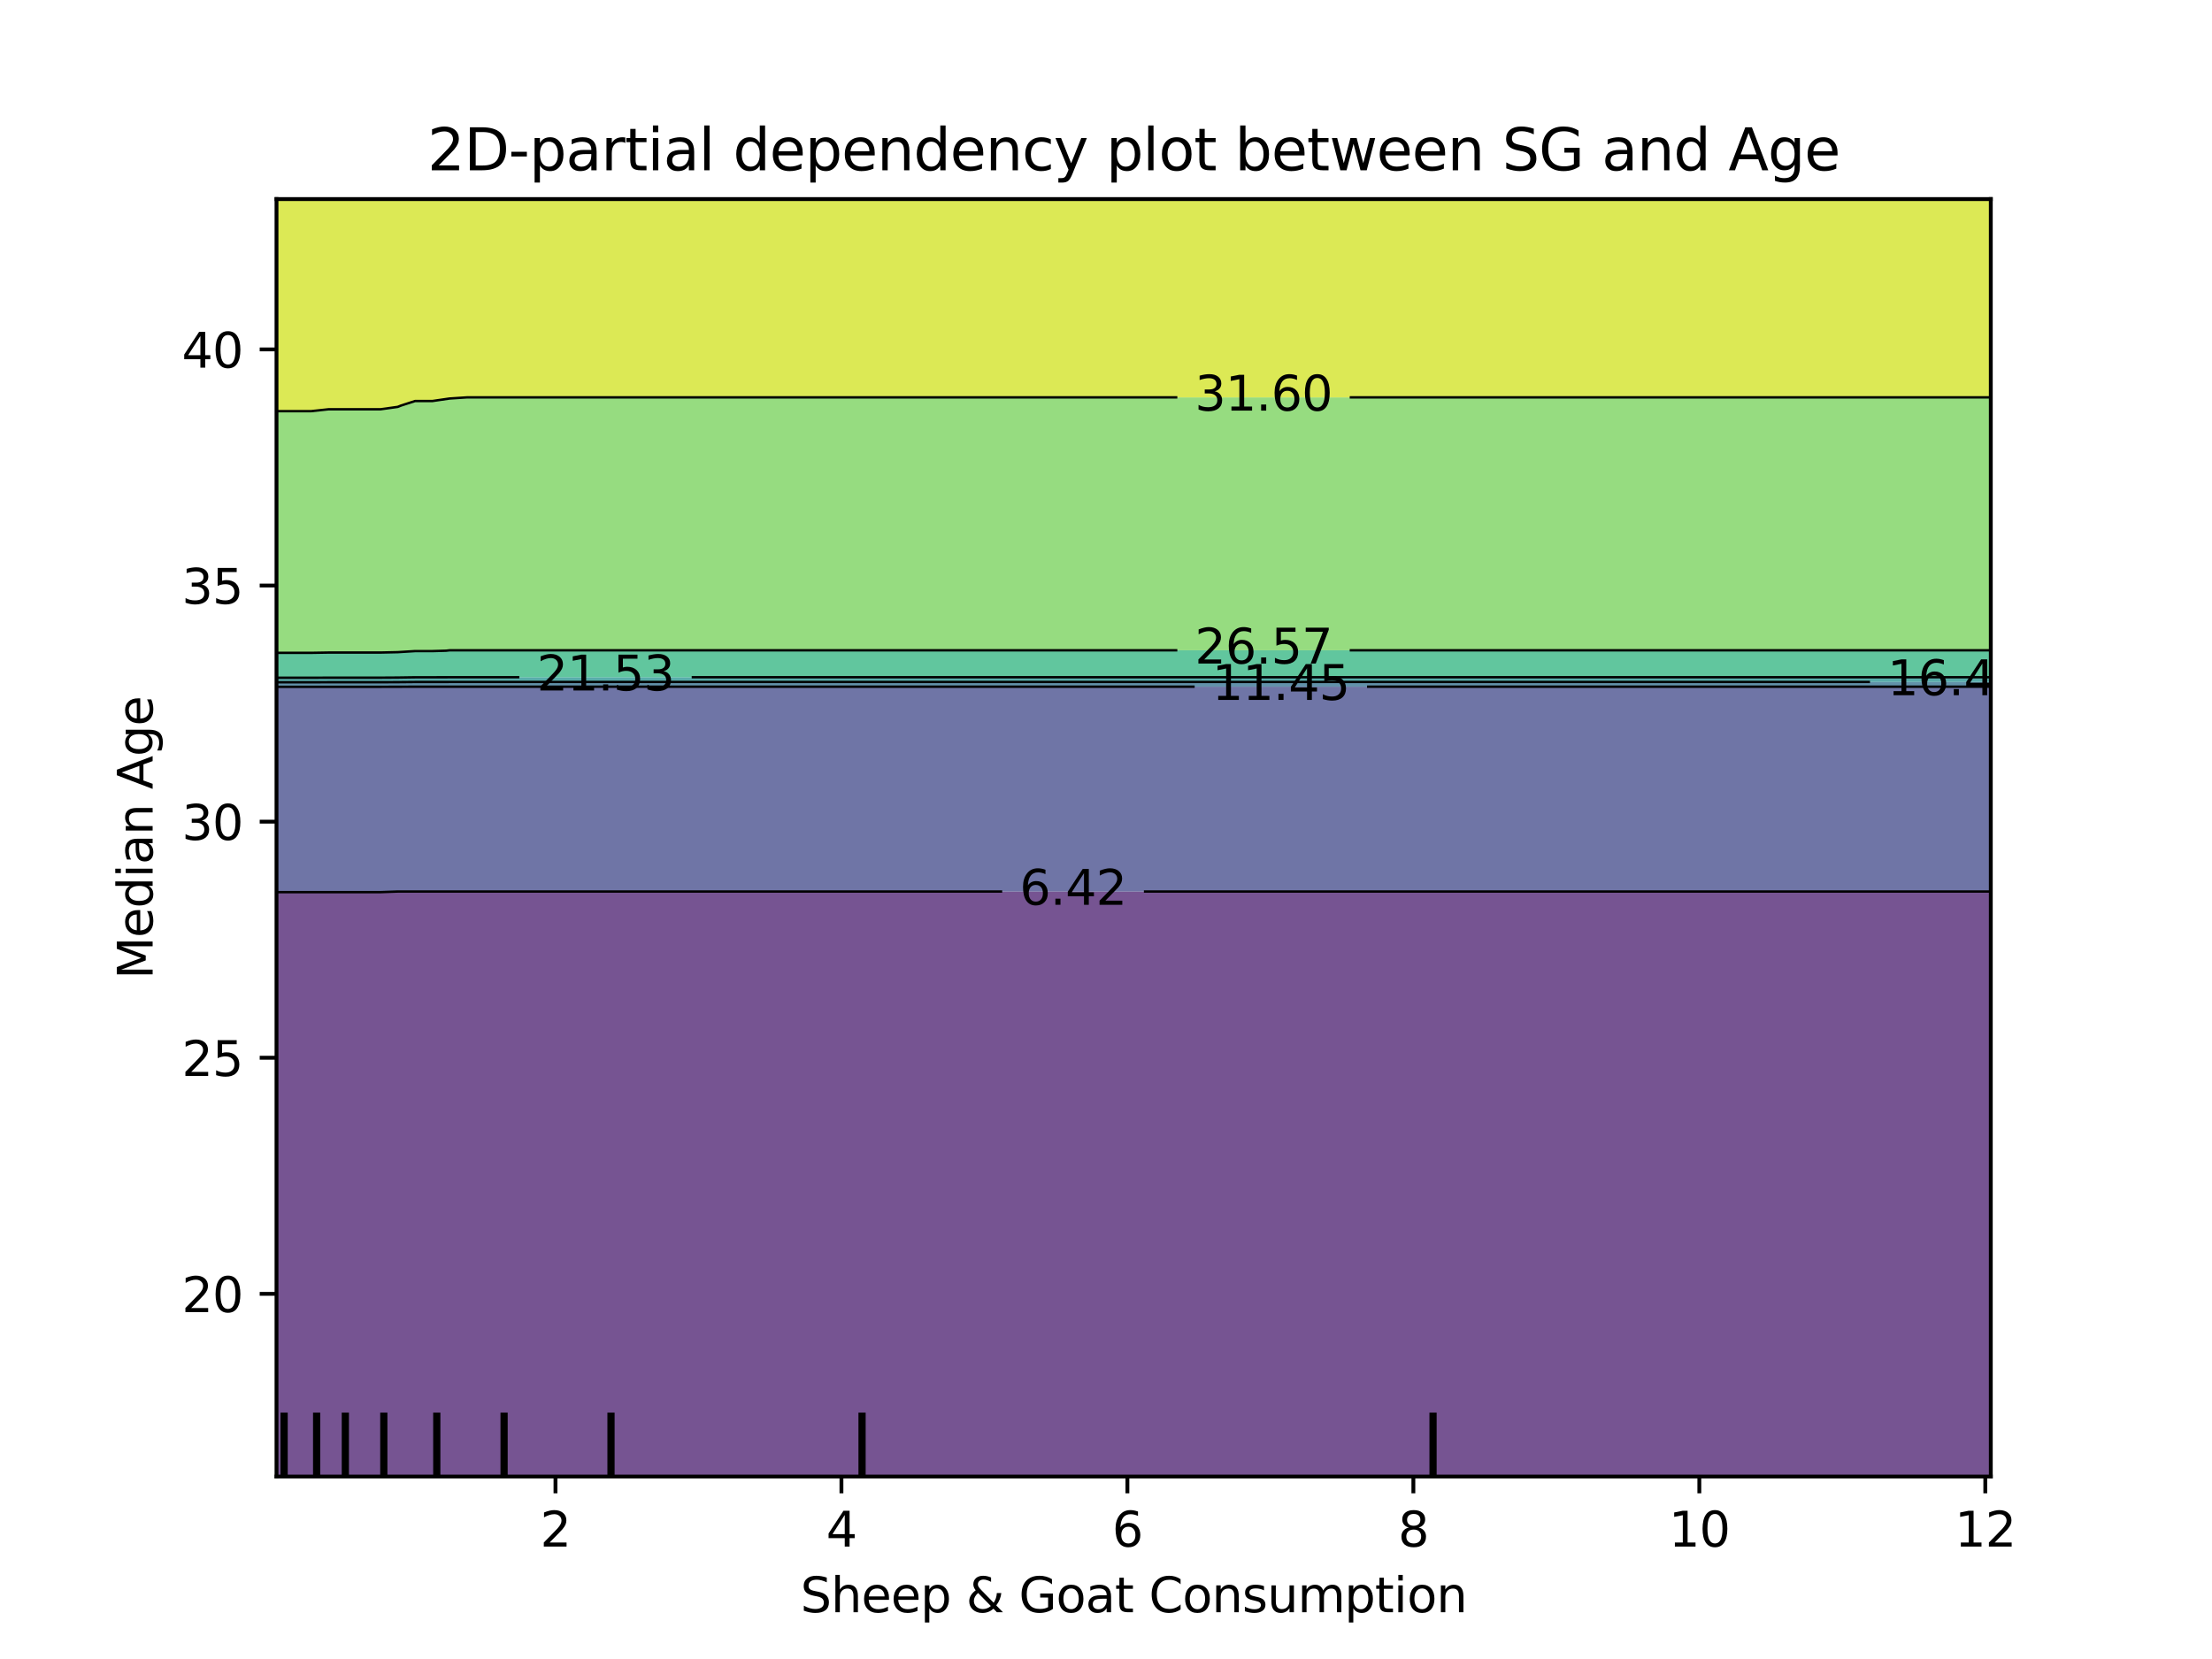 <?xml version="1.0" encoding="utf-8" standalone="no"?>
<!DOCTYPE svg PUBLIC "-//W3C//DTD SVG 1.1//EN"
  "http://www.w3.org/Graphics/SVG/1.1/DTD/svg11.dtd">
<svg xmlns:xlink="http://www.w3.org/1999/xlink" width="460.8pt" height="345.6pt" viewBox="0 0 460.8 345.6" xmlns="http://www.w3.org/2000/svg" version="1.1">
 <defs>
  <style type="text/css">*{stroke-linejoin: round; stroke-linecap: butt}</style>
 </defs>
 <g id="figure_1">
  <g id="patch_1">
   <path d="M 0 345.6 
L 460.8 345.6 
L 460.8 0 
L 0 0 
L 0 345.6 
z
" style="fill: none"/>
  </g>
  <g id="axes_1"/>
  <g id="axes_2">
   <g id="patch_2">
    <path d="M 57.6 307.584 
L 414.72 307.584 
L 414.72 41.472 
L 57.6 41.472 
L 57.6 307.584 
z
" style="fill: none"/>
   </g>
   <g id="PathCollection_1">
    <path d="M 61.207 307.584 
L 64.815 307.584 
L 68.422 307.584 
L 72.029 307.584 
L 75.636 307.584 
L 79.244 307.584 
L 82.851 307.584 
L 86.458 307.584 
L 90.065 307.584 
L 93.673 307.584 
L 97.28 307.584 
L 100.887 307.584 
L 104.495 307.584 
L 108.102 307.584 
L 111.709 307.584 
L 115.316 307.584 
L 118.924 307.584 
L 122.531 307.584 
L 126.138 307.584 
L 129.745 307.584 
L 133.353 307.584 
L 136.96 307.584 
L 140.567 307.584 
L 144.175 307.584 
L 147.782 307.584 
L 151.389 307.584 
L 154.996 307.584 
L 158.604 307.584 
L 162.211 307.584 
L 165.818 307.584 
L 169.425 307.584 
L 173.033 307.584 
L 176.64 307.584 
L 180.247 307.584 
L 183.855 307.584 
L 187.462 307.584 
L 191.069 307.584 
L 194.676 307.584 
L 198.284 307.584 
L 201.891 307.584 
L 205.498 307.584 
L 209.105 307.584 
L 212.713 307.584 
L 216.32 307.584 
L 219.927 307.584 
L 223.535 307.584 
L 227.142 307.584 
L 230.749 307.584 
L 234.356 307.584 
L 237.964 307.584 
L 241.571 307.584 
L 245.178 307.584 
L 248.785 307.584 
L 252.393 307.584 
L 256 307.584 
L 259.607 307.584 
L 263.215 307.584 
L 266.822 307.584 
L 270.429 307.584 
L 274.036 307.584 
L 277.644 307.584 
L 281.251 307.584 
L 284.858 307.584 
L 288.465 307.584 
L 292.073 307.584 
L 295.68 307.584 
L 299.287 307.584 
L 302.895 307.584 
L 306.502 307.584 
L 310.109 307.584 
L 313.716 307.584 
L 317.324 307.584 
L 320.931 307.584 
L 324.538 307.584 
L 328.145 307.584 
L 331.753 307.584 
L 335.36 307.584 
L 338.967 307.584 
L 342.575 307.584 
L 346.182 307.584 
L 349.789 307.584 
L 353.396 307.584 
L 357.004 307.584 
L 360.611 307.584 
L 364.218 307.584 
L 367.825 307.584 
L 371.433 307.584 
L 375.04 307.584 
L 378.647 307.584 
L 382.255 307.584 
L 385.862 307.584 
L 389.469 307.584 
L 393.076 307.584 
L 396.684 307.584 
L 400.291 307.584 
L 403.898 307.584 
L 407.505 307.584 
L 411.113 307.584 
L 414.72 307.584 
L 414.72 304.896 
L 414.72 302.208 
L 414.72 299.52 
L 414.72 296.832 
L 414.72 294.144 
L 414.72 291.456 
L 414.72 288.768 
L 414.72 286.08 
L 414.72 283.392 
L 414.72 280.704 
L 414.72 278.016 
L 414.72 275.328 
L 414.72 272.64 
L 414.72 269.952 
L 414.72 267.264 
L 414.72 264.576 
L 414.72 261.888 
L 414.72 259.2 
L 414.72 256.512 
L 414.72 253.824 
L 414.72 251.136 
L 414.72 248.448 
L 414.72 245.76 
L 414.72 243.072 
L 414.72 240.384 
L 414.72 237.696 
L 414.72 235.008 
L 414.72 232.32 
L 414.72 229.632 
L 414.72 226.944 
L 414.72 224.256 
L 414.72 221.568 
L 414.72 218.88 
L 414.72 216.192 
L 414.72 213.504 
L 414.72 210.816 
L 414.72 208.128 
L 414.72 205.44 
L 414.72 202.752 
L 414.72 200.064 
L 414.72 197.376 
L 414.72 194.688 
L 414.72 192 
L 414.72 189.312 
L 414.72 186.624 
L 414.72 185.721 
L 411.113 185.721 
L 407.505 185.721 
L 403.898 185.721 
L 400.291 185.721 
L 396.684 185.721 
L 393.076 185.721 
L 389.469 185.721 
L 385.862 185.721 
L 382.255 185.721 
L 378.647 185.721 
L 375.04 185.721 
L 371.433 185.721 
L 367.825 185.721 
L 364.218 185.721 
L 360.611 185.721 
L 357.004 185.721 
L 353.396 185.721 
L 349.789 185.721 
L 346.182 185.721 
L 342.575 185.721 
L 338.967 185.721 
L 335.36 185.721 
L 331.753 185.721 
L 328.145 185.721 
L 324.538 185.721 
L 320.931 185.721 
L 317.324 185.721 
L 313.716 185.721 
L 310.109 185.721 
L 306.502 185.721 
L 302.895 185.721 
L 299.287 185.721 
L 295.68 185.721 
L 292.073 185.721 
L 288.465 185.721 
L 284.858 185.721 
L 281.251 185.721 
L 277.644 185.721 
L 274.036 185.721 
L 270.429 185.721 
L 266.822 185.721 
L 263.215 185.721 
L 259.607 185.721 
L 256 185.721 
L 252.393 185.721 
L 248.785 185.721 
L 245.178 185.721 
L 241.571 185.721 
L 237.964 185.721 
L 234.356 185.721 
L 230.749 185.721 
L 227.142 185.721 
L 223.535 185.721 
L 219.927 185.721 
L 216.32 185.721 
L 212.713 185.721 
L 209.105 185.721 
L 205.498 185.721 
L 201.891 185.721 
L 198.284 185.721 
L 194.676 185.721 
L 191.069 185.721 
L 187.462 185.721 
L 183.855 185.721 
L 180.247 185.721 
L 176.64 185.721 
L 173.033 185.721 
L 169.425 185.721 
L 165.818 185.721 
L 162.211 185.721 
L 158.604 185.721 
L 154.996 185.721 
L 151.389 185.721 
L 147.782 185.721 
L 144.175 185.721 
L 140.567 185.721 
L 136.96 185.721 
L 133.353 185.721 
L 129.745 185.721 
L 126.138 185.721 
L 122.531 185.721 
L 118.924 185.721 
L 115.316 185.721 
L 111.709 185.721 
L 108.102 185.721 
L 104.495 185.721 
L 100.887 185.721 
L 97.28 185.721 
L 93.673 185.721 
L 90.065 185.721 
L 86.458 185.721 
L 82.851 185.721 
L 79.244 185.851 
L 75.636 185.851 
L 72.029 185.851 
L 68.422 185.851 
L 64.815 185.851 
L 61.207 185.851 
L 57.6 185.851 
L 57.6 186.624 
L 57.6 189.312 
L 57.6 192 
L 57.6 194.688 
L 57.6 197.376 
L 57.6 200.064 
L 57.6 202.752 
L 57.6 205.44 
L 57.6 208.128 
L 57.6 210.816 
L 57.6 213.504 
L 57.6 216.192 
L 57.6 218.88 
L 57.6 221.568 
L 57.6 224.256 
L 57.6 226.944 
L 57.6 229.632 
L 57.6 232.32 
L 57.6 235.008 
L 57.6 237.696 
L 57.6 240.384 
L 57.6 243.072 
L 57.6 245.76 
L 57.6 248.448 
L 57.6 251.136 
L 57.6 253.824 
L 57.6 256.512 
L 57.6 259.2 
L 57.6 261.888 
L 57.6 264.576 
L 57.6 267.264 
L 57.6 269.952 
L 57.6 272.64 
L 57.6 275.328 
L 57.6 278.016 
L 57.6 280.704 
L 57.6 283.392 
L 57.6 286.08 
L 57.6 288.768 
L 57.6 291.456 
L 57.6 294.144 
L 57.6 296.832 
L 57.6 299.52 
L 57.6 302.208 
L 57.6 304.896 
L 57.6 307.584 
z
" clip-path="url(#pcfc823dff1)" style="fill: #481b6d; fill-opacity: 0.75"/>
   </g>
   <g id="PathCollection_2">
    <path d="M 61.207 185.851 
L 64.815 185.851 
L 68.422 185.851 
L 72.029 185.851 
L 75.636 185.851 
L 79.244 185.851 
L 82.851 185.721 
L 86.458 185.721 
L 90.065 185.721 
L 93.673 185.721 
L 97.28 185.721 
L 100.887 185.721 
L 104.495 185.721 
L 108.102 185.721 
L 111.709 185.721 
L 115.316 185.721 
L 118.924 185.721 
L 122.531 185.721 
L 126.138 185.721 
L 129.745 185.721 
L 133.353 185.721 
L 136.96 185.721 
L 140.567 185.721 
L 144.175 185.721 
L 147.782 185.721 
L 151.389 185.721 
L 154.996 185.721 
L 158.604 185.721 
L 162.211 185.721 
L 165.818 185.721 
L 169.425 185.721 
L 173.033 185.721 
L 176.64 185.721 
L 180.247 185.721 
L 183.855 185.721 
L 187.462 185.721 
L 191.069 185.721 
L 194.676 185.721 
L 198.284 185.721 
L 201.891 185.721 
L 205.498 185.721 
L 209.105 185.721 
L 212.713 185.721 
L 216.32 185.721 
L 219.927 185.721 
L 223.535 185.721 
L 227.142 185.721 
L 230.749 185.721 
L 234.356 185.721 
L 237.964 185.721 
L 241.571 185.721 
L 245.178 185.721 
L 248.785 185.721 
L 252.393 185.721 
L 256 185.721 
L 259.607 185.721 
L 263.215 185.721 
L 266.822 185.721 
L 270.429 185.721 
L 274.036 185.721 
L 277.644 185.721 
L 281.251 185.721 
L 284.858 185.721 
L 288.465 185.721 
L 292.073 185.721 
L 295.68 185.721 
L 299.287 185.721 
L 302.895 185.721 
L 306.502 185.721 
L 310.109 185.721 
L 313.716 185.721 
L 317.324 185.721 
L 320.931 185.721 
L 324.538 185.721 
L 328.145 185.721 
L 331.753 185.721 
L 335.36 185.721 
L 338.967 185.721 
L 342.575 185.721 
L 346.182 185.721 
L 349.789 185.721 
L 353.396 185.721 
L 357.004 185.721 
L 360.611 185.721 
L 364.218 185.721 
L 367.825 185.721 
L 371.433 185.721 
L 375.04 185.721 
L 378.647 185.721 
L 382.255 185.721 
L 385.862 185.721 
L 389.469 185.721 
L 393.076 185.721 
L 396.684 185.721 
L 400.291 185.721 
L 403.898 185.721 
L 407.505 185.721 
L 411.113 185.721 
L 414.72 185.721 
L 414.72 183.936 
L 414.72 181.248 
L 414.72 178.56 
L 414.72 175.872 
L 414.72 173.184 
L 414.72 170.496 
L 414.72 167.808 
L 414.72 165.12 
L 414.72 162.432 
L 414.72 159.744 
L 414.72 157.056 
L 414.72 154.368 
L 414.72 151.68 
L 414.72 148.992 
L 414.72 146.304 
L 414.72 143.616 
L 414.72 143.047 
L 411.113 143.047 
L 407.505 143.047 
L 403.898 143.047 
L 400.291 143.047 
L 396.684 143.047 
L 393.076 143.047 
L 389.469 143.047 
L 385.862 143.047 
L 382.255 143.047 
L 378.647 143.047 
L 375.04 143.047 
L 371.433 143.047 
L 367.825 143.047 
L 364.218 143.047 
L 360.611 143.047 
L 357.004 143.047 
L 353.396 143.047 
L 349.789 143.047 
L 346.182 143.047 
L 342.575 143.047 
L 338.967 143.047 
L 335.36 143.047 
L 331.753 143.047 
L 328.145 143.047 
L 324.538 143.047 
L 320.931 143.047 
L 317.324 143.047 
L 313.716 143.047 
L 310.109 143.047 
L 306.502 143.047 
L 302.895 143.047 
L 299.287 143.047 
L 295.68 143.047 
L 292.073 143.047 
L 288.465 143.047 
L 284.858 143.047 
L 281.251 143.047 
L 277.644 143.047 
L 274.036 143.047 
L 270.429 143.047 
L 266.822 143.047 
L 263.215 143.047 
L 259.607 143.047 
L 256 143.047 
L 252.393 143.047 
L 248.785 143.047 
L 245.178 143.047 
L 241.571 143.047 
L 237.964 143.047 
L 234.356 143.047 
L 230.749 143.047 
L 227.142 143.047 
L 223.535 143.047 
L 219.927 143.047 
L 216.32 143.047 
L 212.713 143.047 
L 209.105 143.047 
L 205.498 143.047 
L 201.891 143.047 
L 198.284 143.047 
L 194.676 143.047 
L 191.069 143.047 
L 187.462 143.047 
L 183.855 143.047 
L 180.247 143.047 
L 176.64 143.047 
L 173.033 143.047 
L 169.425 143.047 
L 165.818 143.047 
L 162.211 143.047 
L 158.604 143.047 
L 154.996 143.047 
L 151.389 143.047 
L 147.782 143.047 
L 144.175 143.047 
L 140.567 143.047 
L 136.96 143.047 
L 133.353 143.047 
L 129.745 143.047 
L 126.138 143.047 
L 122.531 143.047 
L 118.924 143.047 
L 115.316 143.047 
L 111.709 143.047 
L 108.102 143.047 
L 104.495 143.047 
L 100.887 143.047 
L 97.28 143.047 
L 93.673 143.047 
L 90.065 143.05 
L 86.458 143.05 
L 82.851 143.062 
L 79.244 143.072 
L 75.636 143.072 
L 72.029 143.072 
L 68.422 143.072 
L 64.815 143.076 
L 61.207 143.076 
L 57.6 143.076 
L 57.6 143.616 
L 57.6 146.304 
L 57.6 148.992 
L 57.6 151.68 
L 57.6 154.368 
L 57.6 157.056 
L 57.6 159.744 
L 57.6 162.432 
L 57.6 165.12 
L 57.6 167.808 
L 57.6 170.496 
L 57.6 173.184 
L 57.6 175.872 
L 57.6 178.56 
L 57.6 181.248 
L 57.6 183.936 
L 57.6 185.851 
z
" clip-path="url(#pcfc823dff1)" style="fill: #3f4788; fill-opacity: 0.75"/>
   </g>
   <g id="PathCollection_3">
    <path d="M 61.207 143.076 
L 64.815 143.076 
L 68.422 143.072 
L 72.029 143.072 
L 75.636 143.072 
L 79.244 143.072 
L 82.851 143.062 
L 86.458 143.05 
L 90.065 143.05 
L 93.673 143.047 
L 97.28 143.047 
L 100.887 143.047 
L 104.495 143.047 
L 108.102 143.047 
L 111.709 143.047 
L 115.316 143.047 
L 118.924 143.047 
L 122.531 143.047 
L 126.138 143.047 
L 129.745 143.047 
L 133.353 143.047 
L 136.96 143.047 
L 140.567 143.047 
L 144.175 143.047 
L 147.782 143.047 
L 151.389 143.047 
L 154.996 143.047 
L 158.604 143.047 
L 162.211 143.047 
L 165.818 143.047 
L 169.425 143.047 
L 173.033 143.047 
L 176.64 143.047 
L 180.247 143.047 
L 183.855 143.047 
L 187.462 143.047 
L 191.069 143.047 
L 194.676 143.047 
L 198.284 143.047 
L 201.891 143.047 
L 205.498 143.047 
L 209.105 143.047 
L 212.713 143.047 
L 216.32 143.047 
L 219.927 143.047 
L 223.535 143.047 
L 227.142 143.047 
L 230.749 143.047 
L 234.356 143.047 
L 237.964 143.047 
L 241.571 143.047 
L 245.178 143.047 
L 248.785 143.047 
L 252.393 143.047 
L 256 143.047 
L 259.607 143.047 
L 263.215 143.047 
L 266.822 143.047 
L 270.429 143.047 
L 274.036 143.047 
L 277.644 143.047 
L 281.251 143.047 
L 284.858 143.047 
L 288.465 143.047 
L 292.073 143.047 
L 295.68 143.047 
L 299.287 143.047 
L 302.895 143.047 
L 306.502 143.047 
L 310.109 143.047 
L 313.716 143.047 
L 317.324 143.047 
L 320.931 143.047 
L 324.538 143.047 
L 328.145 143.047 
L 331.753 143.047 
L 335.36 143.047 
L 338.967 143.047 
L 342.575 143.047 
L 346.182 143.047 
L 349.789 143.047 
L 353.396 143.047 
L 357.004 143.047 
L 360.611 143.047 
L 364.218 143.047 
L 367.825 143.047 
L 371.433 143.047 
L 375.04 143.047 
L 378.647 143.047 
L 382.255 143.047 
L 385.862 143.047 
L 389.469 143.047 
L 393.076 143.047 
L 396.684 143.047 
L 400.291 143.047 
L 403.898 143.047 
L 407.505 143.047 
L 411.113 143.047 
L 414.72 143.047 
L 414.72 142.063 
L 411.113 142.063 
L 407.505 142.063 
L 403.898 142.063 
L 400.291 142.063 
L 396.684 142.063 
L 393.076 142.063 
L 389.469 142.063 
L 385.862 142.063 
L 382.255 142.063 
L 378.647 142.063 
L 375.04 142.063 
L 371.433 142.063 
L 367.825 142.063 
L 364.218 142.063 
L 360.611 142.063 
L 357.004 142.063 
L 353.396 142.063 
L 349.789 142.063 
L 346.182 142.063 
L 342.575 142.063 
L 338.967 142.063 
L 335.36 142.063 
L 331.753 142.063 
L 328.145 142.063 
L 324.538 142.063 
L 320.931 142.063 
L 317.324 142.063 
L 313.716 142.063 
L 310.109 142.063 
L 306.502 142.063 
L 302.895 142.063 
L 299.287 142.063 
L 295.68 142.063 
L 292.073 142.063 
L 288.465 142.063 
L 284.858 142.063 
L 281.251 142.063 
L 277.644 142.063 
L 274.036 142.063 
L 270.429 142.063 
L 266.822 142.063 
L 263.215 142.063 
L 259.607 142.063 
L 256 142.063 
L 252.393 142.063 
L 248.785 142.063 
L 245.178 142.063 
L 241.571 142.063 
L 237.964 142.063 
L 234.356 142.063 
L 230.749 142.063 
L 227.142 142.063 
L 223.535 142.063 
L 219.927 142.063 
L 216.32 142.063 
L 212.713 142.063 
L 209.105 142.063 
L 205.498 142.063 
L 201.891 142.063 
L 198.284 142.063 
L 194.676 142.063 
L 191.069 142.063 
L 187.462 142.063 
L 183.855 142.063 
L 180.247 142.063 
L 176.64 142.063 
L 173.033 142.063 
L 169.425 142.063 
L 165.818 142.063 
L 162.211 142.063 
L 158.604 142.063 
L 154.996 142.063 
L 151.389 142.063 
L 147.782 142.063 
L 144.175 142.063 
L 140.567 142.063 
L 136.96 142.063 
L 133.353 142.063 
L 129.745 142.063 
L 126.138 142.063 
L 122.531 142.063 
L 118.924 142.063 
L 115.316 142.063 
L 111.709 142.063 
L 108.102 142.063 
L 104.495 142.063 
L 100.887 142.063 
L 97.28 142.063 
L 93.673 142.063 
L 90.065 142.071 
L 86.458 142.071 
L 82.851 142.104 
L 79.244 142.12 
L 75.636 142.12 
L 72.029 142.12 
L 68.422 142.12 
L 64.815 142.131 
L 61.207 142.131 
L 57.6 142.131 
L 57.6 143.076 
z
" clip-path="url(#pcfc823dff1)" style="fill: #2e6e8e; fill-opacity: 0.75"/>
   </g>
   <g id="PathCollection_4">
    <path d="M 61.207 142.131 
L 64.815 142.131 
L 68.422 142.12 
L 72.029 142.12 
L 75.636 142.12 
L 79.244 142.12 
L 82.851 142.104 
L 86.458 142.071 
L 90.065 142.071 
L 93.673 142.063 
L 97.28 142.063 
L 100.887 142.063 
L 104.495 142.063 
L 108.102 142.063 
L 111.709 142.063 
L 115.316 142.063 
L 118.924 142.063 
L 122.531 142.063 
L 126.138 142.063 
L 129.745 142.063 
L 133.353 142.063 
L 136.96 142.063 
L 140.567 142.063 
L 144.175 142.063 
L 147.782 142.063 
L 151.389 142.063 
L 154.996 142.063 
L 158.604 142.063 
L 162.211 142.063 
L 165.818 142.063 
L 169.425 142.063 
L 173.033 142.063 
L 176.64 142.063 
L 180.247 142.063 
L 183.855 142.063 
L 187.462 142.063 
L 191.069 142.063 
L 194.676 142.063 
L 198.284 142.063 
L 201.891 142.063 
L 205.498 142.063 
L 209.105 142.063 
L 212.713 142.063 
L 216.32 142.063 
L 219.927 142.063 
L 223.535 142.063 
L 227.142 142.063 
L 230.749 142.063 
L 234.356 142.063 
L 237.964 142.063 
L 241.571 142.063 
L 245.178 142.063 
L 248.785 142.063 
L 252.393 142.063 
L 256 142.063 
L 259.607 142.063 
L 263.215 142.063 
L 266.822 142.063 
L 270.429 142.063 
L 274.036 142.063 
L 277.644 142.063 
L 281.251 142.063 
L 284.858 142.063 
L 288.465 142.063 
L 292.073 142.063 
L 295.68 142.063 
L 299.287 142.063 
L 302.895 142.063 
L 306.502 142.063 
L 310.109 142.063 
L 313.716 142.063 
L 317.324 142.063 
L 320.931 142.063 
L 324.538 142.063 
L 328.145 142.063 
L 331.753 142.063 
L 335.36 142.063 
L 338.967 142.063 
L 342.575 142.063 
L 346.182 142.063 
L 349.789 142.063 
L 353.396 142.063 
L 357.004 142.063 
L 360.611 142.063 
L 364.218 142.063 
L 367.825 142.063 
L 371.433 142.063 
L 375.04 142.063 
L 378.647 142.063 
L 382.255 142.063 
L 385.862 142.063 
L 389.469 142.063 
L 393.076 142.063 
L 396.684 142.063 
L 400.291 142.063 
L 403.898 142.063 
L 407.505 142.063 
L 411.113 142.063 
L 414.72 142.063 
L 414.72 141.079 
L 411.113 141.079 
L 407.505 141.079 
L 403.898 141.079 
L 400.291 141.079 
L 396.684 141.079 
L 393.076 141.079 
L 389.469 141.079 
L 385.862 141.079 
L 382.255 141.079 
L 378.647 141.079 
L 375.04 141.079 
L 371.433 141.079 
L 367.825 141.079 
L 364.218 141.079 
L 360.611 141.079 
L 357.004 141.079 
L 353.396 141.079 
L 349.789 141.079 
L 346.182 141.079 
L 342.575 141.079 
L 338.967 141.079 
L 335.36 141.079 
L 331.753 141.079 
L 328.145 141.079 
L 324.538 141.079 
L 320.931 141.079 
L 317.324 141.079 
L 313.716 141.079 
L 310.109 141.079 
L 306.502 141.079 
L 302.895 141.079 
L 299.287 141.079 
L 295.68 141.079 
L 292.073 141.079 
L 288.465 141.079 
L 284.858 141.079 
L 281.251 141.079 
L 277.644 141.079 
L 274.036 141.079 
L 270.429 141.079 
L 266.822 141.079 
L 263.215 141.079 
L 259.607 141.079 
L 256 141.079 
L 252.393 141.079 
L 248.785 141.079 
L 245.178 141.079 
L 241.571 141.079 
L 237.964 141.079 
L 234.356 141.079 
L 230.749 141.079 
L 227.142 141.079 
L 223.535 141.079 
L 219.927 141.079 
L 216.32 141.079 
L 212.713 141.079 
L 209.105 141.079 
L 205.498 141.079 
L 201.891 141.079 
L 198.284 141.079 
L 194.676 141.079 
L 191.069 141.079 
L 187.462 141.079 
L 183.855 141.079 
L 180.247 141.079 
L 176.64 141.079 
L 173.033 141.079 
L 169.425 141.079 
L 165.818 141.079 
L 162.211 141.079 
L 158.604 141.079 
L 154.996 141.079 
L 151.389 141.079 
L 147.782 141.079 
L 144.175 141.079 
L 140.567 141.079 
L 136.96 141.079 
L 133.353 141.079 
L 129.745 141.079 
L 126.138 141.079 
L 122.531 141.079 
L 118.924 141.079 
L 115.316 141.079 
L 111.709 141.079 
L 108.102 141.079 
L 104.495 141.079 
L 100.887 141.079 
L 97.28 141.079 
L 93.673 141.079 
L 90.065 141.092 
L 86.458 141.092 
L 82.851 141.146 
L 79.244 141.169 
L 75.636 141.169 
L 72.029 141.169 
L 68.422 141.169 
L 64.815 141.186 
L 61.207 141.186 
L 57.6 141.186 
L 57.6 142.131 
z
" clip-path="url(#pcfc823dff1)" style="fill: #21908d; fill-opacity: 0.75"/>
   </g>
   <g id="PathCollection_5">
    <path d="M 61.207 141.186 
L 64.815 141.186 
L 68.422 141.169 
L 72.029 141.169 
L 75.636 141.169 
L 79.244 141.169 
L 82.851 141.146 
L 86.458 141.092 
L 90.065 141.092 
L 93.673 141.079 
L 97.28 141.079 
L 100.887 141.079 
L 104.495 141.079 
L 108.102 141.079 
L 111.709 141.079 
L 115.316 141.079 
L 118.924 141.079 
L 122.531 141.079 
L 126.138 141.079 
L 129.745 141.079 
L 133.353 141.079 
L 136.96 141.079 
L 140.567 141.079 
L 144.175 141.079 
L 147.782 141.079 
L 151.389 141.079 
L 154.996 141.079 
L 158.604 141.079 
L 162.211 141.079 
L 165.818 141.079 
L 169.425 141.079 
L 173.033 141.079 
L 176.64 141.079 
L 180.247 141.079 
L 183.855 141.079 
L 187.462 141.079 
L 191.069 141.079 
L 194.676 141.079 
L 198.284 141.079 
L 201.891 141.079 
L 205.498 141.079 
L 209.105 141.079 
L 212.713 141.079 
L 216.32 141.079 
L 219.927 141.079 
L 223.535 141.079 
L 227.142 141.079 
L 230.749 141.079 
L 234.356 141.079 
L 237.964 141.079 
L 241.571 141.079 
L 245.178 141.079 
L 248.785 141.079 
L 252.393 141.079 
L 256 141.079 
L 259.607 141.079 
L 263.215 141.079 
L 266.822 141.079 
L 270.429 141.079 
L 274.036 141.079 
L 277.644 141.079 
L 281.251 141.079 
L 284.858 141.079 
L 288.465 141.079 
L 292.073 141.079 
L 295.68 141.079 
L 299.287 141.079 
L 302.895 141.079 
L 306.502 141.079 
L 310.109 141.079 
L 313.716 141.079 
L 317.324 141.079 
L 320.931 141.079 
L 324.538 141.079 
L 328.145 141.079 
L 331.753 141.079 
L 335.36 141.079 
L 338.967 141.079 
L 342.575 141.079 
L 346.182 141.079 
L 349.789 141.079 
L 353.396 141.079 
L 357.004 141.079 
L 360.611 141.079 
L 364.218 141.079 
L 367.825 141.079 
L 371.433 141.079 
L 375.04 141.079 
L 378.647 141.079 
L 382.255 141.079 
L 385.862 141.079 
L 389.469 141.079 
L 393.076 141.079 
L 396.684 141.079 
L 400.291 141.079 
L 403.898 141.079 
L 407.505 141.079 
L 411.113 141.079 
L 414.72 141.079 
L 414.72 140.928 
L 414.72 138.24 
L 414.72 135.552 
L 414.72 135.468 
L 411.113 135.468 
L 407.505 135.468 
L 403.898 135.468 
L 400.291 135.468 
L 396.684 135.468 
L 393.076 135.468 
L 389.469 135.468 
L 385.862 135.468 
L 382.255 135.468 
L 378.647 135.468 
L 375.04 135.468 
L 371.433 135.468 
L 367.825 135.468 
L 364.218 135.468 
L 360.611 135.468 
L 357.004 135.468 
L 353.396 135.468 
L 349.789 135.468 
L 346.182 135.468 
L 342.575 135.468 
L 338.967 135.468 
L 335.36 135.468 
L 331.753 135.468 
L 328.145 135.468 
L 324.538 135.468 
L 320.931 135.468 
L 317.324 135.468 
L 313.716 135.468 
L 310.109 135.468 
L 306.502 135.468 
L 302.895 135.468 
L 299.287 135.468 
L 295.68 135.468 
L 292.073 135.468 
L 288.465 135.468 
L 284.858 135.468 
L 281.251 135.468 
L 277.644 135.468 
L 274.036 135.468 
L 270.429 135.468 
L 266.822 135.468 
L 263.215 135.468 
L 259.607 135.468 
L 256 135.468 
L 252.393 135.468 
L 248.785 135.468 
L 245.178 135.468 
L 241.571 135.468 
L 237.964 135.468 
L 234.356 135.468 
L 230.749 135.468 
L 227.142 135.468 
L 223.535 135.468 
L 219.927 135.468 
L 216.32 135.468 
L 212.713 135.468 
L 209.105 135.468 
L 205.498 135.468 
L 201.891 135.468 
L 198.284 135.468 
L 194.676 135.468 
L 191.069 135.468 
L 187.462 135.468 
L 183.855 135.468 
L 180.247 135.468 
L 176.64 135.468 
L 173.033 135.468 
L 169.425 135.468 
L 165.818 135.468 
L 162.211 135.468 
L 158.604 135.468 
L 154.996 135.468 
L 151.389 135.468 
L 147.782 135.468 
L 144.175 135.468 
L 140.567 135.468 
L 136.96 135.468 
L 133.353 135.468 
L 129.745 135.468 
L 126.138 135.468 
L 122.531 135.468 
L 118.924 135.468 
L 115.316 135.468 
L 111.709 135.468 
L 108.102 135.468 
L 104.495 135.468 
L 100.887 135.468 
L 97.28 135.468 
L 93.673 135.468 
L 92.931 135.552 
L 90.065 135.634 
L 86.458 135.634 
L 82.851 135.859 
L 79.244 135.938 
L 75.636 135.938 
L 72.029 135.938 
L 68.422 135.938 
L 64.815 135.999 
L 61.207 135.999 
L 57.6 135.999 
L 57.6 138.24 
L 57.6 140.928 
L 57.6 141.186 
z
" clip-path="url(#pcfc823dff1)" style="fill: #2db27d; fill-opacity: 0.75"/>
   </g>
   <g id="PathCollection_6">
    <path d="M 61.207 135.999 
L 64.815 135.999 
L 68.422 135.938 
L 72.029 135.938 
L 75.636 135.938 
L 79.244 135.938 
L 82.851 135.859 
L 86.458 135.634 
L 90.065 135.634 
L 92.931 135.552 
L 93.673 135.468 
L 97.28 135.468 
L 100.887 135.468 
L 104.495 135.468 
L 108.102 135.468 
L 111.709 135.468 
L 115.316 135.468 
L 118.924 135.468 
L 122.531 135.468 
L 126.138 135.468 
L 129.745 135.468 
L 133.353 135.468 
L 136.96 135.468 
L 140.567 135.468 
L 144.175 135.468 
L 147.782 135.468 
L 151.389 135.468 
L 154.996 135.468 
L 158.604 135.468 
L 162.211 135.468 
L 165.818 135.468 
L 169.425 135.468 
L 173.033 135.468 
L 176.64 135.468 
L 180.247 135.468 
L 183.855 135.468 
L 187.462 135.468 
L 191.069 135.468 
L 194.676 135.468 
L 198.284 135.468 
L 201.891 135.468 
L 205.498 135.468 
L 209.105 135.468 
L 212.713 135.468 
L 216.32 135.468 
L 219.927 135.468 
L 223.535 135.468 
L 227.142 135.468 
L 230.749 135.468 
L 234.356 135.468 
L 237.964 135.468 
L 241.571 135.468 
L 245.178 135.468 
L 248.785 135.468 
L 252.393 135.468 
L 256 135.468 
L 259.607 135.468 
L 263.215 135.468 
L 266.822 135.468 
L 270.429 135.468 
L 274.036 135.468 
L 277.644 135.468 
L 281.251 135.468 
L 284.858 135.468 
L 288.465 135.468 
L 292.073 135.468 
L 295.68 135.468 
L 299.287 135.468 
L 302.895 135.468 
L 306.502 135.468 
L 310.109 135.468 
L 313.716 135.468 
L 317.324 135.468 
L 320.931 135.468 
L 324.538 135.468 
L 328.145 135.468 
L 331.753 135.468 
L 335.36 135.468 
L 338.967 135.468 
L 342.575 135.468 
L 346.182 135.468 
L 349.789 135.468 
L 353.396 135.468 
L 357.004 135.468 
L 360.611 135.468 
L 364.218 135.468 
L 367.825 135.468 
L 371.433 135.468 
L 375.04 135.468 
L 378.647 135.468 
L 382.255 135.468 
L 385.862 135.468 
L 389.469 135.468 
L 393.076 135.468 
L 396.684 135.468 
L 400.291 135.468 
L 403.898 135.468 
L 407.505 135.468 
L 411.113 135.468 
L 414.72 135.468 
L 414.72 132.864 
L 414.72 130.176 
L 414.72 127.488 
L 414.72 124.8 
L 414.72 122.112 
L 414.72 119.424 
L 414.72 116.736 
L 414.72 114.048 
L 414.72 111.36 
L 414.72 108.672 
L 414.72 105.984 
L 414.72 103.296 
L 414.72 100.608 
L 414.72 97.92 
L 414.72 95.232 
L 414.72 92.544 
L 414.72 89.856 
L 414.72 87.168 
L 414.72 84.48 
L 414.72 82.779 
L 411.113 82.779 
L 407.505 82.779 
L 403.898 82.779 
L 400.291 82.779 
L 396.684 82.779 
L 393.076 82.779 
L 389.469 82.779 
L 385.862 82.779 
L 382.255 82.779 
L 378.647 82.779 
L 375.04 82.779 
L 371.433 82.779 
L 367.825 82.779 
L 364.218 82.779 
L 360.611 82.779 
L 357.004 82.779 
L 353.396 82.779 
L 349.789 82.779 
L 346.182 82.779 
L 342.575 82.779 
L 338.967 82.779 
L 335.36 82.779 
L 331.753 82.779 
L 328.145 82.779 
L 324.538 82.779 
L 320.931 82.779 
L 317.324 82.779 
L 313.716 82.779 
L 310.109 82.779 
L 306.502 82.779 
L 302.895 82.779 
L 299.287 82.779 
L 295.68 82.779 
L 292.073 82.779 
L 288.465 82.779 
L 284.858 82.779 
L 281.251 82.779 
L 277.644 82.779 
L 274.036 82.779 
L 270.429 82.779 
L 266.822 82.779 
L 263.215 82.779 
L 259.607 82.779 
L 256 82.779 
L 252.393 82.779 
L 248.785 82.779 
L 245.178 82.779 
L 241.571 82.779 
L 237.964 82.779 
L 234.356 82.779 
L 230.749 82.779 
L 227.142 82.779 
L 223.535 82.779 
L 219.927 82.779 
L 216.32 82.779 
L 212.713 82.779 
L 209.105 82.779 
L 205.498 82.779 
L 201.891 82.779 
L 198.284 82.779 
L 194.676 82.779 
L 191.069 82.779 
L 187.462 82.779 
L 183.855 82.779 
L 180.247 82.779 
L 176.64 82.779 
L 173.033 82.779 
L 169.425 82.779 
L 165.818 82.779 
L 162.211 82.779 
L 158.604 82.779 
L 154.996 82.779 
L 151.389 82.779 
L 147.782 82.779 
L 144.175 82.779 
L 140.567 82.779 
L 136.96 82.779 
L 133.353 82.779 
L 129.745 82.779 
L 126.138 82.779 
L 122.531 82.779 
L 118.924 82.779 
L 115.316 82.779 
L 111.709 82.779 
L 108.102 82.779 
L 104.495 82.779 
L 100.887 82.779 
L 97.28 82.779 
L 93.673 83.015 
L 90.065 83.543 
L 86.458 83.543 
L 83.557 84.48 
L 82.851 84.761 
L 79.244 85.263 
L 75.636 85.263 
L 72.029 85.263 
L 68.422 85.263 
L 64.815 85.652 
L 61.207 85.652 
L 57.6 85.652 
L 57.6 87.168 
L 57.6 89.856 
L 57.6 92.544 
L 57.6 95.232 
L 57.6 97.92 
L 57.6 100.608 
L 57.6 103.296 
L 57.6 105.984 
L 57.6 108.672 
L 57.6 111.36 
L 57.6 114.048 
L 57.6 116.736 
L 57.6 119.424 
L 57.6 122.112 
L 57.6 124.8 
L 57.6 127.488 
L 57.6 130.176 
L 57.6 132.864 
L 57.6 135.552 
L 57.6 135.999 
z
" clip-path="url(#pcfc823dff1)" style="fill: #73d056; fill-opacity: 0.75"/>
   </g>
   <g id="PathCollection_7">
    <path d="M 61.207 85.652 
L 64.815 85.652 
L 68.422 85.263 
L 72.029 85.263 
L 75.636 85.263 
L 79.244 85.263 
L 82.851 84.761 
L 83.557 84.48 
L 86.458 83.543 
L 90.065 83.543 
L 93.673 83.015 
L 97.28 82.779 
L 100.887 82.779 
L 104.495 82.779 
L 108.102 82.779 
L 111.709 82.779 
L 115.316 82.779 
L 118.924 82.779 
L 122.531 82.779 
L 126.138 82.779 
L 129.745 82.779 
L 133.353 82.779 
L 136.96 82.779 
L 140.567 82.779 
L 144.175 82.779 
L 147.782 82.779 
L 151.389 82.779 
L 154.996 82.779 
L 158.604 82.779 
L 162.211 82.779 
L 165.818 82.779 
L 169.425 82.779 
L 173.033 82.779 
L 176.64 82.779 
L 180.247 82.779 
L 183.855 82.779 
L 187.462 82.779 
L 191.069 82.779 
L 194.676 82.779 
L 198.284 82.779 
L 201.891 82.779 
L 205.498 82.779 
L 209.105 82.779 
L 212.713 82.779 
L 216.32 82.779 
L 219.927 82.779 
L 223.535 82.779 
L 227.142 82.779 
L 230.749 82.779 
L 234.356 82.779 
L 237.964 82.779 
L 241.571 82.779 
L 245.178 82.779 
L 248.785 82.779 
L 252.393 82.779 
L 256 82.779 
L 259.607 82.779 
L 263.215 82.779 
L 266.822 82.779 
L 270.429 82.779 
L 274.036 82.779 
L 277.644 82.779 
L 281.251 82.779 
L 284.858 82.779 
L 288.465 82.779 
L 292.073 82.779 
L 295.68 82.779 
L 299.287 82.779 
L 302.895 82.779 
L 306.502 82.779 
L 310.109 82.779 
L 313.716 82.779 
L 317.324 82.779 
L 320.931 82.779 
L 324.538 82.779 
L 328.145 82.779 
L 331.753 82.779 
L 335.36 82.779 
L 338.967 82.779 
L 342.575 82.779 
L 346.182 82.779 
L 349.789 82.779 
L 353.396 82.779 
L 357.004 82.779 
L 360.611 82.779 
L 364.218 82.779 
L 367.825 82.779 
L 371.433 82.779 
L 375.04 82.779 
L 378.647 82.779 
L 382.255 82.779 
L 385.862 82.779 
L 389.469 82.779 
L 393.076 82.779 
L 396.684 82.779 
L 400.291 82.779 
L 403.898 82.779 
L 407.505 82.779 
L 411.113 82.779 
L 414.72 82.779 
L 414.72 81.792 
L 414.72 79.104 
L 414.72 76.416 
L 414.72 73.728 
L 414.72 71.04 
L 414.72 68.352 
L 414.72 65.664 
L 414.72 62.976 
L 414.72 60.288 
L 414.72 57.6 
L 414.72 54.912 
L 414.72 52.224 
L 414.72 49.536 
L 414.72 46.848 
L 414.72 44.16 
L 414.72 41.472 
L 411.113 41.472 
L 407.505 41.472 
L 403.898 41.472 
L 400.291 41.472 
L 396.684 41.472 
L 393.076 41.472 
L 389.469 41.472 
L 385.862 41.472 
L 382.255 41.472 
L 378.647 41.472 
L 375.04 41.472 
L 371.433 41.472 
L 367.825 41.472 
L 364.218 41.472 
L 360.611 41.472 
L 357.004 41.472 
L 353.396 41.472 
L 349.789 41.472 
L 346.182 41.472 
L 342.575 41.472 
L 338.967 41.472 
L 335.36 41.472 
L 331.753 41.472 
L 328.145 41.472 
L 324.538 41.472 
L 320.931 41.472 
L 317.324 41.472 
L 313.716 41.472 
L 310.109 41.472 
L 306.502 41.472 
L 302.895 41.472 
L 299.287 41.472 
L 295.68 41.472 
L 292.073 41.472 
L 288.465 41.472 
L 284.858 41.472 
L 281.251 41.472 
L 277.644 41.472 
L 274.036 41.472 
L 270.429 41.472 
L 266.822 41.472 
L 263.215 41.472 
L 259.607 41.472 
L 256 41.472 
L 252.393 41.472 
L 248.785 41.472 
L 245.178 41.472 
L 241.571 41.472 
L 237.964 41.472 
L 234.356 41.472 
L 230.749 41.472 
L 227.142 41.472 
L 223.535 41.472 
L 219.927 41.472 
L 216.32 41.472 
L 212.713 41.472 
L 209.105 41.472 
L 205.498 41.472 
L 201.891 41.472 
L 198.284 41.472 
L 194.676 41.472 
L 191.069 41.472 
L 187.462 41.472 
L 183.855 41.472 
L 180.247 41.472 
L 176.64 41.472 
L 173.033 41.472 
L 169.425 41.472 
L 165.818 41.472 
L 162.211 41.472 
L 158.604 41.472 
L 154.996 41.472 
L 151.389 41.472 
L 147.782 41.472 
L 144.175 41.472 
L 140.567 41.472 
L 136.96 41.472 
L 133.353 41.472 
L 129.745 41.472 
L 126.138 41.472 
L 122.531 41.472 
L 118.924 41.472 
L 115.316 41.472 
L 111.709 41.472 
L 108.102 41.472 
L 104.495 41.472 
L 100.887 41.472 
L 97.28 41.472 
L 93.673 41.472 
L 90.065 41.472 
L 86.458 41.472 
L 82.851 41.472 
L 79.244 41.472 
L 75.636 41.472 
L 72.029 41.472 
L 68.422 41.472 
L 64.815 41.472 
L 61.207 41.472 
L 57.6 41.472 
L 57.6 44.16 
L 57.6 46.848 
L 57.6 49.536 
L 57.6 52.224 
L 57.6 54.912 
L 57.6 57.6 
L 57.6 60.288 
L 57.6 62.976 
L 57.6 65.664 
L 57.6 68.352 
L 57.6 71.04 
L 57.6 73.728 
L 57.6 76.416 
L 57.6 79.104 
L 57.6 81.792 
L 57.6 84.48 
L 57.6 85.652 
z
" clip-path="url(#pcfc823dff1)" style="fill: #d0e11c; fill-opacity: 0.75"/>
   </g>
   <g id="matplotlib.axis_1">
    <g id="xtick_1">
     <g id="line2d_1">
      <defs>
       <path id="mdda27d1231" d="M 0 0 
L 0 3.5 
" style="stroke: #000000; stroke-width: 0.8"/>
      </defs>
      <g>
       <use xlink:href="#mdda27d1231" x="115.716" y="307.584" style="stroke: #000000; stroke-width: 0.8"/>
      </g>
     </g>
     <g id="text_1">
      <!-- 2 -->
      <g transform="translate(112.534 322.182) scale(0.1 -0.1)">
       <defs>
        <path id="DejaVuSans-32" d="M 1228 531 
L 3431 531 
L 3431 0 
L 469 0 
L 469 531 
Q 828 903 1448 1529 
Q 2069 2156 2228 2338 
Q 2531 2678 2651 2914 
Q 2772 3150 2772 3378 
Q 2772 3750 2511 3984 
Q 2250 4219 1831 4219 
Q 1534 4219 1204 4116 
Q 875 4013 500 3803 
L 500 4441 
Q 881 4594 1212 4672 
Q 1544 4750 1819 4750 
Q 2544 4750 2975 4387 
Q 3406 4025 3406 3419 
Q 3406 3131 3298 2873 
Q 3191 2616 2906 2266 
Q 2828 2175 2409 1742 
Q 1991 1309 1228 531 
z
" transform="scale(0.016)"/>
       </defs>
       <use xlink:href="#DejaVuSans-32"/>
      </g>
     </g>
    </g>
    <g id="xtick_2">
     <g id="line2d_2">
      <g>
       <use xlink:href="#mdda27d1231" x="175.287" y="307.584" style="stroke: #000000; stroke-width: 0.8"/>
      </g>
     </g>
     <g id="text_2">
      <!-- 4 -->
      <g transform="translate(172.106 322.182) scale(0.1 -0.1)">
       <defs>
        <path id="DejaVuSans-34" d="M 2419 4116 
L 825 1625 
L 2419 1625 
L 2419 4116 
z
M 2253 4666 
L 3047 4666 
L 3047 1625 
L 3713 1625 
L 3713 1100 
L 3047 1100 
L 3047 0 
L 2419 0 
L 2419 1100 
L 313 1100 
L 313 1709 
L 2253 4666 
z
" transform="scale(0.016)"/>
       </defs>
       <use xlink:href="#DejaVuSans-34"/>
      </g>
     </g>
    </g>
    <g id="xtick_3">
     <g id="line2d_3">
      <g>
       <use xlink:href="#mdda27d1231" x="234.859" y="307.584" style="stroke: #000000; stroke-width: 0.8"/>
      </g>
     </g>
     <g id="text_3">
      <!-- 6 -->
      <g transform="translate(231.677 322.182) scale(0.1 -0.1)">
       <defs>
        <path id="DejaVuSans-36" d="M 2113 2584 
Q 1688 2584 1439 2293 
Q 1191 2003 1191 1497 
Q 1191 994 1439 701 
Q 1688 409 2113 409 
Q 2538 409 2786 701 
Q 3034 994 3034 1497 
Q 3034 2003 2786 2293 
Q 2538 2584 2113 2584 
z
M 3366 4563 
L 3366 3988 
Q 3128 4100 2886 4159 
Q 2644 4219 2406 4219 
Q 1781 4219 1451 3797 
Q 1122 3375 1075 2522 
Q 1259 2794 1537 2939 
Q 1816 3084 2150 3084 
Q 2853 3084 3261 2657 
Q 3669 2231 3669 1497 
Q 3669 778 3244 343 
Q 2819 -91 2113 -91 
Q 1303 -91 875 529 
Q 447 1150 447 2328 
Q 447 3434 972 4092 
Q 1497 4750 2381 4750 
Q 2619 4750 2861 4703 
Q 3103 4656 3366 4563 
z
" transform="scale(0.016)"/>
       </defs>
       <use xlink:href="#DejaVuSans-36"/>
      </g>
     </g>
    </g>
    <g id="xtick_4">
     <g id="line2d_4">
      <g>
       <use xlink:href="#mdda27d1231" x="294.43" y="307.584" style="stroke: #000000; stroke-width: 0.8"/>
      </g>
     </g>
     <g id="text_4">
      <!-- 8 -->
      <g transform="translate(291.249 322.182) scale(0.1 -0.1)">
       <defs>
        <path id="DejaVuSans-38" d="M 2034 2216 
Q 1584 2216 1326 1975 
Q 1069 1734 1069 1313 
Q 1069 891 1326 650 
Q 1584 409 2034 409 
Q 2484 409 2743 651 
Q 3003 894 3003 1313 
Q 3003 1734 2745 1975 
Q 2488 2216 2034 2216 
z
M 1403 2484 
Q 997 2584 770 2862 
Q 544 3141 544 3541 
Q 544 4100 942 4425 
Q 1341 4750 2034 4750 
Q 2731 4750 3128 4425 
Q 3525 4100 3525 3541 
Q 3525 3141 3298 2862 
Q 3072 2584 2669 2484 
Q 3125 2378 3379 2068 
Q 3634 1759 3634 1313 
Q 3634 634 3220 271 
Q 2806 -91 2034 -91 
Q 1263 -91 848 271 
Q 434 634 434 1313 
Q 434 1759 690 2068 
Q 947 2378 1403 2484 
z
M 1172 3481 
Q 1172 3119 1398 2916 
Q 1625 2713 2034 2713 
Q 2441 2713 2670 2916 
Q 2900 3119 2900 3481 
Q 2900 3844 2670 4047 
Q 2441 4250 2034 4250 
Q 1625 4250 1398 4047 
Q 1172 3844 1172 3481 
z
" transform="scale(0.016)"/>
       </defs>
       <use xlink:href="#DejaVuSans-38"/>
      </g>
     </g>
    </g>
    <g id="xtick_5">
     <g id="line2d_5">
      <g>
       <use xlink:href="#mdda27d1231" x="354.002" y="307.584" style="stroke: #000000; stroke-width: 0.8"/>
      </g>
     </g>
     <g id="text_5">
      <!-- 10 -->
      <g transform="translate(347.639 322.182) scale(0.1 -0.1)">
       <defs>
        <path id="DejaVuSans-31" d="M 794 531 
L 1825 531 
L 1825 4091 
L 703 3866 
L 703 4441 
L 1819 4666 
L 2450 4666 
L 2450 531 
L 3481 531 
L 3481 0 
L 794 0 
L 794 531 
z
" transform="scale(0.016)"/>
        <path id="DejaVuSans-30" d="M 2034 4250 
Q 1547 4250 1301 3770 
Q 1056 3291 1056 2328 
Q 1056 1369 1301 889 
Q 1547 409 2034 409 
Q 2525 409 2770 889 
Q 3016 1369 3016 2328 
Q 3016 3291 2770 3770 
Q 2525 4250 2034 4250 
z
M 2034 4750 
Q 2819 4750 3233 4129 
Q 3647 3509 3647 2328 
Q 3647 1150 3233 529 
Q 2819 -91 2034 -91 
Q 1250 -91 836 529 
Q 422 1150 422 2328 
Q 422 3509 836 4129 
Q 1250 4750 2034 4750 
z
" transform="scale(0.016)"/>
       </defs>
       <use xlink:href="#DejaVuSans-31"/>
       <use xlink:href="#DejaVuSans-30" x="63.623"/>
      </g>
     </g>
    </g>
    <g id="xtick_6">
     <g id="line2d_6">
      <g>
       <use xlink:href="#mdda27d1231" x="413.573" y="307.584" style="stroke: #000000; stroke-width: 0.8"/>
      </g>
     </g>
     <g id="text_6">
      <!-- 12 -->
      <g transform="translate(407.211 322.182) scale(0.1 -0.1)">
       <use xlink:href="#DejaVuSans-31"/>
       <use xlink:href="#DejaVuSans-32" x="63.623"/>
      </g>
     </g>
    </g>
    <g id="text_7">
     <!-- Sheep &amp; Goat Consumption -->
     <g transform="translate(166.751 335.861) scale(0.1 -0.1)">
      <defs>
       <path id="DejaVuSans-53" d="M 3425 4513 
L 3425 3897 
Q 3066 4069 2747 4153 
Q 2428 4238 2131 4238 
Q 1616 4238 1336 4038 
Q 1056 3838 1056 3469 
Q 1056 3159 1242 3001 
Q 1428 2844 1947 2747 
L 2328 2669 
Q 3034 2534 3370 2195 
Q 3706 1856 3706 1288 
Q 3706 609 3251 259 
Q 2797 -91 1919 -91 
Q 1588 -91 1214 -16 
Q 841 59 441 206 
L 441 856 
Q 825 641 1194 531 
Q 1563 422 1919 422 
Q 2459 422 2753 634 
Q 3047 847 3047 1241 
Q 3047 1584 2836 1778 
Q 2625 1972 2144 2069 
L 1759 2144 
Q 1053 2284 737 2584 
Q 422 2884 422 3419 
Q 422 4038 858 4394 
Q 1294 4750 2059 4750 
Q 2388 4750 2728 4690 
Q 3069 4631 3425 4513 
z
" transform="scale(0.016)"/>
       <path id="DejaVuSans-68" d="M 3513 2113 
L 3513 0 
L 2938 0 
L 2938 2094 
Q 2938 2591 2744 2837 
Q 2550 3084 2163 3084 
Q 1697 3084 1428 2787 
Q 1159 2491 1159 1978 
L 1159 0 
L 581 0 
L 581 4863 
L 1159 4863 
L 1159 2956 
Q 1366 3272 1645 3428 
Q 1925 3584 2291 3584 
Q 2894 3584 3203 3211 
Q 3513 2838 3513 2113 
z
" transform="scale(0.016)"/>
       <path id="DejaVuSans-65" d="M 3597 1894 
L 3597 1613 
L 953 1613 
Q 991 1019 1311 708 
Q 1631 397 2203 397 
Q 2534 397 2845 478 
Q 3156 559 3463 722 
L 3463 178 
Q 3153 47 2828 -22 
Q 2503 -91 2169 -91 
Q 1331 -91 842 396 
Q 353 884 353 1716 
Q 353 2575 817 3079 
Q 1281 3584 2069 3584 
Q 2775 3584 3186 3129 
Q 3597 2675 3597 1894 
z
M 3022 2063 
Q 3016 2534 2758 2815 
Q 2500 3097 2075 3097 
Q 1594 3097 1305 2825 
Q 1016 2553 972 2059 
L 3022 2063 
z
" transform="scale(0.016)"/>
       <path id="DejaVuSans-70" d="M 1159 525 
L 1159 -1331 
L 581 -1331 
L 581 3500 
L 1159 3500 
L 1159 2969 
Q 1341 3281 1617 3432 
Q 1894 3584 2278 3584 
Q 2916 3584 3314 3078 
Q 3713 2572 3713 1747 
Q 3713 922 3314 415 
Q 2916 -91 2278 -91 
Q 1894 -91 1617 61 
Q 1341 213 1159 525 
z
M 3116 1747 
Q 3116 2381 2855 2742 
Q 2594 3103 2138 3103 
Q 1681 3103 1420 2742 
Q 1159 2381 1159 1747 
Q 1159 1113 1420 752 
Q 1681 391 2138 391 
Q 2594 391 2855 752 
Q 3116 1113 3116 1747 
z
" transform="scale(0.016)"/>
       <path id="DejaVuSans-20" transform="scale(0.016)"/>
       <path id="DejaVuSans-26" d="M 1556 2509 
Q 1272 2256 1139 2004 
Q 1006 1753 1006 1478 
Q 1006 1022 1337 719 
Q 1669 416 2169 416 
Q 2466 416 2725 514 
Q 2984 613 3213 813 
L 1556 2509 
z
M 1997 2859 
L 3584 1234 
Q 3769 1513 3872 1830 
Q 3975 2147 3994 2503 
L 4575 2503 
Q 4538 2091 4375 1687 
Q 4213 1284 3922 891 
L 4794 0 
L 4006 0 
L 3559 459 
Q 3234 181 2878 45 
Q 2522 -91 2113 -91 
Q 1359 -91 881 339 
Q 403 769 403 1441 
Q 403 1841 612 2192 
Q 822 2544 1241 2853 
Q 1091 3050 1012 3245 
Q 934 3441 934 3628 
Q 934 4134 1281 4442 
Q 1628 4750 2203 4750 
Q 2463 4750 2720 4694 
Q 2978 4638 3244 4525 
L 3244 3956 
Q 2972 4103 2725 4179 
Q 2478 4256 2266 4256 
Q 1938 4256 1733 4082 
Q 1528 3909 1528 3634 
Q 1528 3475 1620 3314 
Q 1713 3153 1997 2859 
z
" transform="scale(0.016)"/>
       <path id="DejaVuSans-47" d="M 3809 666 
L 3809 1919 
L 2778 1919 
L 2778 2438 
L 4434 2438 
L 4434 434 
Q 4069 175 3628 42 
Q 3188 -91 2688 -91 
Q 1594 -91 976 548 
Q 359 1188 359 2328 
Q 359 3472 976 4111 
Q 1594 4750 2688 4750 
Q 3144 4750 3555 4637 
Q 3966 4525 4313 4306 
L 4313 3634 
Q 3963 3931 3569 4081 
Q 3175 4231 2741 4231 
Q 1884 4231 1454 3753 
Q 1025 3275 1025 2328 
Q 1025 1384 1454 906 
Q 1884 428 2741 428 
Q 3075 428 3337 486 
Q 3600 544 3809 666 
z
" transform="scale(0.016)"/>
       <path id="DejaVuSans-6f" d="M 1959 3097 
Q 1497 3097 1228 2736 
Q 959 2375 959 1747 
Q 959 1119 1226 758 
Q 1494 397 1959 397 
Q 2419 397 2687 759 
Q 2956 1122 2956 1747 
Q 2956 2369 2687 2733 
Q 2419 3097 1959 3097 
z
M 1959 3584 
Q 2709 3584 3137 3096 
Q 3566 2609 3566 1747 
Q 3566 888 3137 398 
Q 2709 -91 1959 -91 
Q 1206 -91 779 398 
Q 353 888 353 1747 
Q 353 2609 779 3096 
Q 1206 3584 1959 3584 
z
" transform="scale(0.016)"/>
       <path id="DejaVuSans-61" d="M 2194 1759 
Q 1497 1759 1228 1600 
Q 959 1441 959 1056 
Q 959 750 1161 570 
Q 1363 391 1709 391 
Q 2188 391 2477 730 
Q 2766 1069 2766 1631 
L 2766 1759 
L 2194 1759 
z
M 3341 1997 
L 3341 0 
L 2766 0 
L 2766 531 
Q 2569 213 2275 61 
Q 1981 -91 1556 -91 
Q 1019 -91 701 211 
Q 384 513 384 1019 
Q 384 1609 779 1909 
Q 1175 2209 1959 2209 
L 2766 2209 
L 2766 2266 
Q 2766 2663 2505 2880 
Q 2244 3097 1772 3097 
Q 1472 3097 1187 3025 
Q 903 2953 641 2809 
L 641 3341 
Q 956 3463 1253 3523 
Q 1550 3584 1831 3584 
Q 2591 3584 2966 3190 
Q 3341 2797 3341 1997 
z
" transform="scale(0.016)"/>
       <path id="DejaVuSans-74" d="M 1172 4494 
L 1172 3500 
L 2356 3500 
L 2356 3053 
L 1172 3053 
L 1172 1153 
Q 1172 725 1289 603 
Q 1406 481 1766 481 
L 2356 481 
L 2356 0 
L 1766 0 
Q 1100 0 847 248 
Q 594 497 594 1153 
L 594 3053 
L 172 3053 
L 172 3500 
L 594 3500 
L 594 4494 
L 1172 4494 
z
" transform="scale(0.016)"/>
       <path id="DejaVuSans-43" d="M 4122 4306 
L 4122 3641 
Q 3803 3938 3442 4084 
Q 3081 4231 2675 4231 
Q 1875 4231 1450 3742 
Q 1025 3253 1025 2328 
Q 1025 1406 1450 917 
Q 1875 428 2675 428 
Q 3081 428 3442 575 
Q 3803 722 4122 1019 
L 4122 359 
Q 3791 134 3420 21 
Q 3050 -91 2638 -91 
Q 1578 -91 968 557 
Q 359 1206 359 2328 
Q 359 3453 968 4101 
Q 1578 4750 2638 4750 
Q 3056 4750 3426 4639 
Q 3797 4528 4122 4306 
z
" transform="scale(0.016)"/>
       <path id="DejaVuSans-6e" d="M 3513 2113 
L 3513 0 
L 2938 0 
L 2938 2094 
Q 2938 2591 2744 2837 
Q 2550 3084 2163 3084 
Q 1697 3084 1428 2787 
Q 1159 2491 1159 1978 
L 1159 0 
L 581 0 
L 581 3500 
L 1159 3500 
L 1159 2956 
Q 1366 3272 1645 3428 
Q 1925 3584 2291 3584 
Q 2894 3584 3203 3211 
Q 3513 2838 3513 2113 
z
" transform="scale(0.016)"/>
       <path id="DejaVuSans-73" d="M 2834 3397 
L 2834 2853 
Q 2591 2978 2328 3040 
Q 2066 3103 1784 3103 
Q 1356 3103 1142 2972 
Q 928 2841 928 2578 
Q 928 2378 1081 2264 
Q 1234 2150 1697 2047 
L 1894 2003 
Q 2506 1872 2764 1633 
Q 3022 1394 3022 966 
Q 3022 478 2636 193 
Q 2250 -91 1575 -91 
Q 1294 -91 989 -36 
Q 684 19 347 128 
L 347 722 
Q 666 556 975 473 
Q 1284 391 1588 391 
Q 1994 391 2212 530 
Q 2431 669 2431 922 
Q 2431 1156 2273 1281 
Q 2116 1406 1581 1522 
L 1381 1569 
Q 847 1681 609 1914 
Q 372 2147 372 2553 
Q 372 3047 722 3315 
Q 1072 3584 1716 3584 
Q 2034 3584 2315 3537 
Q 2597 3491 2834 3397 
z
" transform="scale(0.016)"/>
       <path id="DejaVuSans-75" d="M 544 1381 
L 544 3500 
L 1119 3500 
L 1119 1403 
Q 1119 906 1312 657 
Q 1506 409 1894 409 
Q 2359 409 2629 706 
Q 2900 1003 2900 1516 
L 2900 3500 
L 3475 3500 
L 3475 0 
L 2900 0 
L 2900 538 
Q 2691 219 2414 64 
Q 2138 -91 1772 -91 
Q 1169 -91 856 284 
Q 544 659 544 1381 
z
M 1991 3584 
L 1991 3584 
z
" transform="scale(0.016)"/>
       <path id="DejaVuSans-6d" d="M 3328 2828 
Q 3544 3216 3844 3400 
Q 4144 3584 4550 3584 
Q 5097 3584 5394 3201 
Q 5691 2819 5691 2113 
L 5691 0 
L 5113 0 
L 5113 2094 
Q 5113 2597 4934 2840 
Q 4756 3084 4391 3084 
Q 3944 3084 3684 2787 
Q 3425 2491 3425 1978 
L 3425 0 
L 2847 0 
L 2847 2094 
Q 2847 2600 2669 2842 
Q 2491 3084 2119 3084 
Q 1678 3084 1418 2786 
Q 1159 2488 1159 1978 
L 1159 0 
L 581 0 
L 581 3500 
L 1159 3500 
L 1159 2956 
Q 1356 3278 1631 3431 
Q 1906 3584 2284 3584 
Q 2666 3584 2933 3390 
Q 3200 3197 3328 2828 
z
" transform="scale(0.016)"/>
       <path id="DejaVuSans-69" d="M 603 3500 
L 1178 3500 
L 1178 0 
L 603 0 
L 603 3500 
z
M 603 4863 
L 1178 4863 
L 1178 4134 
L 603 4134 
L 603 4863 
z
" transform="scale(0.016)"/>
      </defs>
      <use xlink:href="#DejaVuSans-53"/>
      <use xlink:href="#DejaVuSans-68" x="63.477"/>
      <use xlink:href="#DejaVuSans-65" x="126.855"/>
      <use xlink:href="#DejaVuSans-65" x="188.379"/>
      <use xlink:href="#DejaVuSans-70" x="249.902"/>
      <use xlink:href="#DejaVuSans-20" x="313.379"/>
      <use xlink:href="#DejaVuSans-26" x="345.166"/>
      <use xlink:href="#DejaVuSans-20" x="423.145"/>
      <use xlink:href="#DejaVuSans-47" x="454.932"/>
      <use xlink:href="#DejaVuSans-6f" x="532.422"/>
      <use xlink:href="#DejaVuSans-61" x="593.604"/>
      <use xlink:href="#DejaVuSans-74" x="654.883"/>
      <use xlink:href="#DejaVuSans-20" x="694.092"/>
      <use xlink:href="#DejaVuSans-43" x="725.879"/>
      <use xlink:href="#DejaVuSans-6f" x="795.703"/>
      <use xlink:href="#DejaVuSans-6e" x="856.885"/>
      <use xlink:href="#DejaVuSans-73" x="920.264"/>
      <use xlink:href="#DejaVuSans-75" x="972.363"/>
      <use xlink:href="#DejaVuSans-6d" x="1035.742"/>
      <use xlink:href="#DejaVuSans-70" x="1133.154"/>
      <use xlink:href="#DejaVuSans-74" x="1196.631"/>
      <use xlink:href="#DejaVuSans-69" x="1235.84"/>
      <use xlink:href="#DejaVuSans-6f" x="1263.623"/>
      <use xlink:href="#DejaVuSans-6e" x="1324.805"/>
     </g>
    </g>
   </g>
   <g id="matplotlib.axis_2">
    <g id="ytick_1">
     <g id="line2d_7">
      <defs>
       <path id="mb541e6bcf2" d="M 0 0 
L -3.5 0 
" style="stroke: #000000; stroke-width: 0.8"/>
      </defs>
      <g>
       <use xlink:href="#mb541e6bcf2" x="57.6" y="269.534" style="stroke: #000000; stroke-width: 0.8"/>
      </g>
     </g>
     <g id="text_8">
      <!-- 20 -->
      <g transform="translate(37.875 273.333) scale(0.1 -0.1)">
       <use xlink:href="#DejaVuSans-32"/>
       <use xlink:href="#DejaVuSans-30" x="63.623"/>
      </g>
     </g>
    </g>
    <g id="ytick_2">
     <g id="line2d_8">
      <g>
       <use xlink:href="#mb541e6bcf2" x="57.6" y="220.349" style="stroke: #000000; stroke-width: 0.8"/>
      </g>
     </g>
     <g id="text_9">
      <!-- 25 -->
      <g transform="translate(37.875 224.148) scale(0.1 -0.1)">
       <defs>
        <path id="DejaVuSans-35" d="M 691 4666 
L 3169 4666 
L 3169 4134 
L 1269 4134 
L 1269 2991 
Q 1406 3038 1543 3061 
Q 1681 3084 1819 3084 
Q 2600 3084 3056 2656 
Q 3513 2228 3513 1497 
Q 3513 744 3044 326 
Q 2575 -91 1722 -91 
Q 1428 -91 1123 -41 
Q 819 9 494 109 
L 494 744 
Q 775 591 1075 516 
Q 1375 441 1709 441 
Q 2250 441 2565 725 
Q 2881 1009 2881 1497 
Q 2881 1984 2565 2268 
Q 2250 2553 1709 2553 
Q 1456 2553 1204 2497 
Q 953 2441 691 2322 
L 691 4666 
z
" transform="scale(0.016)"/>
       </defs>
       <use xlink:href="#DejaVuSans-32"/>
       <use xlink:href="#DejaVuSans-35" x="63.623"/>
      </g>
     </g>
    </g>
    <g id="ytick_3">
     <g id="line2d_9">
      <g>
       <use xlink:href="#mb541e6bcf2" x="57.6" y="171.164" style="stroke: #000000; stroke-width: 0.8"/>
      </g>
     </g>
     <g id="text_10">
      <!-- 30 -->
      <g transform="translate(37.875 174.963) scale(0.1 -0.1)">
       <defs>
        <path id="DejaVuSans-33" d="M 2597 2516 
Q 3050 2419 3304 2112 
Q 3559 1806 3559 1356 
Q 3559 666 3084 287 
Q 2609 -91 1734 -91 
Q 1441 -91 1130 -33 
Q 819 25 488 141 
L 488 750 
Q 750 597 1062 519 
Q 1375 441 1716 441 
Q 2309 441 2620 675 
Q 2931 909 2931 1356 
Q 2931 1769 2642 2001 
Q 2353 2234 1838 2234 
L 1294 2234 
L 1294 2753 
L 1863 2753 
Q 2328 2753 2575 2939 
Q 2822 3125 2822 3475 
Q 2822 3834 2567 4026 
Q 2313 4219 1838 4219 
Q 1578 4219 1281 4162 
Q 984 4106 628 3988 
L 628 4550 
Q 988 4650 1302 4700 
Q 1616 4750 1894 4750 
Q 2613 4750 3031 4423 
Q 3450 4097 3450 3541 
Q 3450 3153 3228 2886 
Q 3006 2619 2597 2516 
z
" transform="scale(0.016)"/>
       </defs>
       <use xlink:href="#DejaVuSans-33"/>
       <use xlink:href="#DejaVuSans-30" x="63.623"/>
      </g>
     </g>
    </g>
    <g id="ytick_4">
     <g id="line2d_10">
      <g>
       <use xlink:href="#mb541e6bcf2" x="57.6" y="121.978" style="stroke: #000000; stroke-width: 0.8"/>
      </g>
     </g>
     <g id="text_11">
      <!-- 35 -->
      <g transform="translate(37.875 125.778) scale(0.1 -0.1)">
       <use xlink:href="#DejaVuSans-33"/>
       <use xlink:href="#DejaVuSans-35" x="63.623"/>
      </g>
     </g>
    </g>
    <g id="ytick_5">
     <g id="line2d_11">
      <g>
       <use xlink:href="#mb541e6bcf2" x="57.6" y="72.793" style="stroke: #000000; stroke-width: 0.8"/>
      </g>
     </g>
     <g id="text_12">
      <!-- 40 -->
      <g transform="translate(37.875 76.592) scale(0.1 -0.1)">
       <use xlink:href="#DejaVuSans-34"/>
       <use xlink:href="#DejaVuSans-30" x="63.623"/>
      </g>
     </g>
    </g>
    <g id="text_13">
     <!-- Median Age -->
     <g transform="translate(31.795 203.975) rotate(-90) scale(0.1 -0.1)">
      <defs>
       <path id="DejaVuSans-4d" d="M 628 4666 
L 1569 4666 
L 2759 1491 
L 3956 4666 
L 4897 4666 
L 4897 0 
L 4281 0 
L 4281 4097 
L 3078 897 
L 2444 897 
L 1241 4097 
L 1241 0 
L 628 0 
L 628 4666 
z
" transform="scale(0.016)"/>
       <path id="DejaVuSans-64" d="M 2906 2969 
L 2906 4863 
L 3481 4863 
L 3481 0 
L 2906 0 
L 2906 525 
Q 2725 213 2448 61 
Q 2172 -91 1784 -91 
Q 1150 -91 751 415 
Q 353 922 353 1747 
Q 353 2572 751 3078 
Q 1150 3584 1784 3584 
Q 2172 3584 2448 3432 
Q 2725 3281 2906 2969 
z
M 947 1747 
Q 947 1113 1208 752 
Q 1469 391 1925 391 
Q 2381 391 2643 752 
Q 2906 1113 2906 1747 
Q 2906 2381 2643 2742 
Q 2381 3103 1925 3103 
Q 1469 3103 1208 2742 
Q 947 2381 947 1747 
z
" transform="scale(0.016)"/>
       <path id="DejaVuSans-41" d="M 2188 4044 
L 1331 1722 
L 3047 1722 
L 2188 4044 
z
M 1831 4666 
L 2547 4666 
L 4325 0 
L 3669 0 
L 3244 1197 
L 1141 1197 
L 716 0 
L 50 0 
L 1831 4666 
z
" transform="scale(0.016)"/>
       <path id="DejaVuSans-67" d="M 2906 1791 
Q 2906 2416 2648 2759 
Q 2391 3103 1925 3103 
Q 1463 3103 1205 2759 
Q 947 2416 947 1791 
Q 947 1169 1205 825 
Q 1463 481 1925 481 
Q 2391 481 2648 825 
Q 2906 1169 2906 1791 
z
M 3481 434 
Q 3481 -459 3084 -895 
Q 2688 -1331 1869 -1331 
Q 1566 -1331 1297 -1286 
Q 1028 -1241 775 -1147 
L 775 -588 
Q 1028 -725 1275 -790 
Q 1522 -856 1778 -856 
Q 2344 -856 2625 -561 
Q 2906 -266 2906 331 
L 2906 616 
Q 2728 306 2450 153 
Q 2172 0 1784 0 
Q 1141 0 747 490 
Q 353 981 353 1791 
Q 353 2603 747 3093 
Q 1141 3584 1784 3584 
Q 2172 3584 2450 3431 
Q 2728 3278 2906 2969 
L 2906 3500 
L 3481 3500 
L 3481 434 
z
" transform="scale(0.016)"/>
      </defs>
      <use xlink:href="#DejaVuSans-4d"/>
      <use xlink:href="#DejaVuSans-65" x="86.279"/>
      <use xlink:href="#DejaVuSans-64" x="147.803"/>
      <use xlink:href="#DejaVuSans-69" x="211.279"/>
      <use xlink:href="#DejaVuSans-61" x="239.062"/>
      <use xlink:href="#DejaVuSans-6e" x="300.342"/>
      <use xlink:href="#DejaVuSans-20" x="363.721"/>
      <use xlink:href="#DejaVuSans-41" x="395.508"/>
      <use xlink:href="#DejaVuSans-67" x="463.916"/>
      <use xlink:href="#DejaVuSans-65" x="527.393"/>
     </g>
    </g>
   </g>
   <g id="PathCollection_8"/>
   <g id="PathCollection_9">
    <path d="M 57.6 185.851 
L 61.207 185.851 
L 64.815 185.851 
L 68.422 185.851 
L 72.029 185.851 
L 75.636 185.851 
L 79.244 185.851 
L 82.851 185.721 
L 86.458 185.721 
L 90.065 185.721 
L 93.673 185.721 
L 97.28 185.721 
L 100.887 185.721 
L 104.495 185.721 
L 108.102 185.721 
L 111.709 185.721 
L 115.316 185.721 
L 118.924 185.721 
L 122.531 185.721 
L 126.138 185.721 
L 129.745 185.721 
L 133.353 185.721 
L 136.96 185.721 
L 140.567 185.721 
L 144.175 185.721 
L 147.782 185.721 
L 151.389 185.721 
L 154.996 185.721 
L 158.604 185.721 
L 162.211 185.721 
L 165.818 185.721 
L 169.425 185.721 
L 173.033 185.721 
L 176.64 185.721 
L 180.247 185.721 
L 183.855 185.721 
L 187.462 185.721 
L 191.069 185.721 
L 194.676 185.721 
L 198.284 185.721 
L 201.891 185.721 
L 205.498 185.721 
L 208.775 185.721 
" clip-path="url(#pcfc823dff1)" style="fill: none; stroke: #000000; stroke-width: 0.5"/>
    <path d="M 238.295 185.721 
L 241.571 185.721 
L 245.178 185.721 
L 248.785 185.721 
L 252.393 185.721 
L 256 185.721 
L 259.607 185.721 
L 263.215 185.721 
L 266.822 185.721 
L 270.429 185.721 
L 274.036 185.721 
L 277.644 185.721 
L 281.251 185.721 
L 284.858 185.721 
L 288.465 185.721 
L 292.073 185.721 
L 295.68 185.721 
L 299.287 185.721 
L 302.895 185.721 
L 306.502 185.721 
L 310.109 185.721 
L 313.716 185.721 
L 317.324 185.721 
L 320.931 185.721 
L 324.538 185.721 
L 328.145 185.721 
L 331.753 185.721 
L 335.36 185.721 
L 338.967 185.721 
L 342.575 185.721 
L 346.182 185.721 
L 349.789 185.721 
L 353.396 185.721 
L 357.004 185.721 
L 360.611 185.721 
L 364.218 185.721 
L 367.825 185.721 
L 371.433 185.721 
L 375.04 185.721 
L 378.647 185.721 
L 382.255 185.721 
L 385.862 185.721 
L 389.469 185.721 
L 393.076 185.721 
L 396.684 185.721 
L 400.291 185.721 
L 403.898 185.721 
L 407.505 185.721 
L 411.113 185.721 
L 414.72 185.721 
" clip-path="url(#pcfc823dff1)" style="fill: none; stroke: #000000; stroke-width: 0.5"/>
   </g>
   <g id="PathCollection_10">
    <path d="M 57.6 143.076 
L 61.207 143.076 
L 64.815 143.076 
L 68.422 143.072 
L 72.029 143.072 
L 75.636 143.072 
L 79.244 143.072 
L 82.851 143.062 
L 86.458 143.05 
L 90.065 143.05 
L 93.673 143.047 
L 97.28 143.047 
L 100.887 143.047 
L 104.495 143.047 
L 108.102 143.047 
L 111.709 143.047 
L 115.316 143.047 
L 118.924 143.047 
L 122.531 143.047 
L 126.138 143.047 
L 129.745 143.047 
L 133.353 143.047 
L 136.96 143.047 
L 140.567 143.047 
L 144.175 143.047 
L 147.782 143.047 
L 151.389 143.047 
L 154.996 143.047 
L 158.604 143.047 
L 162.211 143.047 
L 165.818 143.047 
L 169.425 143.047 
L 173.033 143.047 
L 176.64 143.047 
L 180.247 143.047 
L 183.855 143.047 
L 187.462 143.047 
L 191.069 143.047 
L 194.676 143.047 
L 198.284 143.047 
L 201.891 143.047 
L 205.498 143.047 
L 209.105 143.047 
L 212.713 143.047 
L 216.32 143.047 
L 219.927 143.047 
L 223.535 143.047 
L 227.142 143.047 
L 230.749 143.047 
L 234.356 143.047 
L 237.964 143.047 
L 241.571 143.047 
L 245.178 143.047 
L 248.785 143.047 
L 248.867 143.047 
" clip-path="url(#pcfc823dff1)" style="fill: none; stroke: #000000; stroke-width: 0.5"/>
    <path d="M 284.777 143.047 
L 284.858 143.047 
L 288.465 143.047 
L 292.073 143.047 
L 295.68 143.047 
L 299.287 143.047 
L 302.895 143.047 
L 306.502 143.047 
L 310.109 143.047 
L 313.716 143.047 
L 317.324 143.047 
L 320.931 143.047 
L 324.538 143.047 
L 328.145 143.047 
L 331.753 143.047 
L 335.36 143.047 
L 338.967 143.047 
L 342.575 143.047 
L 346.182 143.047 
L 349.789 143.047 
L 353.396 143.047 
L 357.004 143.047 
L 360.611 143.047 
L 364.218 143.047 
L 367.825 143.047 
L 371.433 143.047 
L 375.04 143.047 
L 378.647 143.047 
L 382.255 143.047 
L 385.862 143.047 
L 389.469 143.047 
L 393.076 143.047 
L 396.684 143.047 
L 400.291 143.047 
L 403.898 143.047 
L 407.505 143.047 
L 411.113 143.047 
L 414.72 143.047 
" clip-path="url(#pcfc823dff1)" style="fill: none; stroke: #000000; stroke-width: 0.5"/>
   </g>
   <g id="PathCollection_11">
    <path d="M 57.6 142.131 
L 61.207 142.131 
L 64.815 142.131 
L 68.422 142.12 
L 72.029 142.12 
L 75.636 142.12 
L 79.244 142.12 
L 82.851 142.104 
L 86.458 142.071 
L 90.065 142.071 
L 93.673 142.063 
L 97.28 142.063 
L 100.887 142.063 
L 104.495 142.063 
L 108.102 142.063 
L 111.709 142.063 
L 115.316 142.063 
L 118.924 142.063 
L 122.531 142.063 
L 126.138 142.063 
L 129.745 142.063 
L 133.353 142.063 
L 136.96 142.063 
L 140.567 142.063 
L 144.175 142.063 
L 147.782 142.063 
L 151.389 142.063 
L 154.996 142.063 
L 158.604 142.063 
L 162.211 142.063 
L 165.818 142.063 
L 169.425 142.063 
L 173.033 142.063 
L 176.64 142.063 
L 180.247 142.063 
L 183.855 142.063 
L 187.462 142.063 
L 191.069 142.063 
L 194.676 142.063 
L 198.284 142.063 
L 201.891 142.063 
L 205.498 142.063 
L 209.105 142.063 
L 212.713 142.063 
L 216.32 142.063 
L 219.927 142.063 
L 223.535 142.063 
L 227.142 142.063 
L 230.749 142.063 
L 234.356 142.063 
L 237.964 142.063 
L 241.571 142.063 
L 245.178 142.063 
L 248.785 142.063 
L 252.393 142.063 
L 256 142.063 
L 259.607 142.063 
L 263.215 142.063 
L 266.822 142.063 
L 270.429 142.063 
L 274.036 142.063 
L 277.644 142.063 
L 281.251 142.063 
L 284.858 142.063 
L 288.465 142.063 
L 292.073 142.063 
L 295.68 142.063 
L 299.287 142.063 
L 302.895 142.063 
L 306.502 142.063 
L 310.109 142.063 
L 313.716 142.063 
L 317.324 142.063 
L 320.931 142.063 
L 324.538 142.063 
L 328.145 142.063 
L 331.753 142.063 
L 335.36 142.063 
L 338.967 142.063 
L 342.575 142.063 
L 346.182 142.063 
L 349.789 142.063 
L 353.396 142.063 
L 357.004 142.063 
L 360.611 142.063 
L 364.218 142.063 
L 367.825 142.063 
L 371.433 142.063 
L 375.04 142.063 
L 378.647 142.063 
L 382.255 142.063 
L 385.862 142.063 
L 389.469 142.063 
L 389.55 142.063 
" clip-path="url(#pcfc823dff1)" style="fill: none; stroke: #000000; stroke-width: 0.5"/>
   </g>
   <g id="PathCollection_12">
    <path d="M 57.6 141.186 
L 61.207 141.186 
L 64.815 141.186 
L 68.422 141.169 
L 72.029 141.169 
L 75.636 141.169 
L 79.244 141.169 
L 82.851 141.146 
L 86.458 141.092 
L 90.065 141.092 
L 93.673 141.079 
L 97.28 141.079 
L 100.887 141.079 
L 104.495 141.079 
L 108.102 141.079 
L 108.183 141.079 
" clip-path="url(#pcfc823dff1)" style="fill: none; stroke: #000000; stroke-width: 0.5"/>
    <path d="M 144.093 141.079 
L 144.175 141.079 
L 147.782 141.079 
L 151.389 141.079 
L 154.996 141.079 
L 158.604 141.079 
L 162.211 141.079 
L 165.818 141.079 
L 169.425 141.079 
L 173.033 141.079 
L 176.64 141.079 
L 180.247 141.079 
L 183.855 141.079 
L 187.462 141.079 
L 191.069 141.079 
L 194.676 141.079 
L 198.284 141.079 
L 201.891 141.079 
L 205.498 141.079 
L 209.105 141.079 
L 212.713 141.079 
L 216.32 141.079 
L 219.927 141.079 
L 223.535 141.079 
L 227.142 141.079 
L 230.749 141.079 
L 234.356 141.079 
L 237.964 141.079 
L 241.571 141.079 
L 245.178 141.079 
L 248.785 141.079 
L 252.393 141.079 
L 256 141.079 
L 259.607 141.079 
L 263.215 141.079 
L 266.822 141.079 
L 270.429 141.079 
L 274.036 141.079 
L 277.644 141.079 
L 281.251 141.079 
L 284.858 141.079 
L 288.465 141.079 
L 292.073 141.079 
L 295.68 141.079 
L 299.287 141.079 
L 302.895 141.079 
L 306.502 141.079 
L 310.109 141.079 
L 313.716 141.079 
L 317.324 141.079 
L 320.931 141.079 
L 324.538 141.079 
L 328.145 141.079 
L 331.753 141.079 
L 335.36 141.079 
L 338.967 141.079 
L 342.575 141.079 
L 346.182 141.079 
L 349.789 141.079 
L 353.396 141.079 
L 357.004 141.079 
L 360.611 141.079 
L 364.218 141.079 
L 367.825 141.079 
L 371.433 141.079 
L 375.04 141.079 
L 378.647 141.079 
L 382.255 141.079 
L 385.862 141.079 
L 389.469 141.079 
L 393.076 141.079 
L 396.684 141.079 
L 400.291 141.079 
L 403.898 141.079 
L 407.505 141.079 
L 411.113 141.079 
L 414.72 141.079 
" clip-path="url(#pcfc823dff1)" style="fill: none; stroke: #000000; stroke-width: 0.5"/>
   </g>
   <g id="PathCollection_13">
    <path d="M 57.6 135.999 
L 61.207 135.999 
L 64.815 135.999 
L 68.422 135.938 
L 72.029 135.938 
L 75.636 135.938 
L 79.244 135.938 
L 82.851 135.859 
L 86.458 135.634 
L 90.065 135.634 
L 92.931 135.552 
L 93.673 135.468 
L 97.28 135.468 
L 100.887 135.468 
L 104.495 135.468 
L 108.102 135.468 
L 111.709 135.468 
L 115.316 135.468 
L 118.924 135.468 
L 122.531 135.468 
L 126.138 135.468 
L 129.745 135.468 
L 133.353 135.468 
L 136.96 135.468 
L 140.567 135.468 
L 144.175 135.468 
L 147.782 135.468 
L 151.389 135.468 
L 154.996 135.468 
L 158.604 135.468 
L 162.211 135.468 
L 165.818 135.468 
L 169.425 135.468 
L 173.033 135.468 
L 176.64 135.468 
L 180.247 135.468 
L 183.855 135.468 
L 187.462 135.468 
L 191.069 135.468 
L 194.676 135.468 
L 198.284 135.468 
L 201.891 135.468 
L 205.498 135.468 
L 209.105 135.468 
L 212.713 135.468 
L 216.32 135.468 
L 219.927 135.468 
L 223.535 135.468 
L 227.142 135.468 
L 230.749 135.468 
L 234.356 135.468 
L 237.964 135.468 
L 241.571 135.468 
L 245.178 135.468 
L 245.26 135.468 
" clip-path="url(#pcfc823dff1)" style="fill: none; stroke: #000000; stroke-width: 0.5"/>
    <path d="M 281.17 135.468 
L 281.251 135.468 
L 284.858 135.468 
L 288.465 135.468 
L 292.073 135.468 
L 295.68 135.468 
L 299.287 135.468 
L 302.895 135.468 
L 306.502 135.468 
L 310.109 135.468 
L 313.716 135.468 
L 317.324 135.468 
L 320.931 135.468 
L 324.538 135.468 
L 328.145 135.468 
L 331.753 135.468 
L 335.36 135.468 
L 338.967 135.468 
L 342.575 135.468 
L 346.182 135.468 
L 349.789 135.468 
L 353.396 135.468 
L 357.004 135.468 
L 360.611 135.468 
L 364.218 135.468 
L 367.825 135.468 
L 371.433 135.468 
L 375.04 135.468 
L 378.647 135.468 
L 382.255 135.468 
L 385.862 135.468 
L 389.469 135.468 
L 393.076 135.468 
L 396.684 135.468 
L 400.291 135.468 
L 403.898 135.468 
L 407.505 135.468 
L 411.113 135.468 
L 414.72 135.468 
" clip-path="url(#pcfc823dff1)" style="fill: none; stroke: #000000; stroke-width: 0.5"/>
   </g>
   <g id="PathCollection_14">
    <path d="M 57.6 85.652 
L 61.207 85.652 
L 64.815 85.652 
L 68.422 85.263 
L 72.029 85.263 
L 75.636 85.263 
L 79.244 85.263 
L 82.851 84.761 
L 83.557 84.48 
L 86.458 83.543 
L 90.065 83.543 
L 93.673 83.015 
L 97.28 82.779 
L 100.887 82.779 
L 104.495 82.779 
L 108.102 82.779 
L 111.709 82.779 
L 115.316 82.779 
L 118.924 82.779 
L 122.531 82.779 
L 126.138 82.779 
L 129.745 82.779 
L 133.353 82.779 
L 136.96 82.779 
L 140.567 82.779 
L 144.175 82.779 
L 147.782 82.779 
L 151.389 82.779 
L 154.996 82.779 
L 158.604 82.779 
L 162.211 82.779 
L 165.818 82.779 
L 169.425 82.779 
L 173.033 82.779 
L 176.64 82.779 
L 180.247 82.779 
L 183.855 82.779 
L 187.462 82.779 
L 191.069 82.779 
L 194.676 82.779 
L 198.284 82.779 
L 201.891 82.779 
L 205.498 82.779 
L 209.105 82.779 
L 212.713 82.779 
L 216.32 82.779 
L 219.927 82.779 
L 223.535 82.779 
L 227.142 82.779 
L 230.749 82.779 
L 234.356 82.779 
L 237.964 82.779 
L 241.571 82.779 
L 245.178 82.779 
L 245.26 82.779 
" clip-path="url(#pcfc823dff1)" style="fill: none; stroke: #000000; stroke-width: 0.5"/>
    <path d="M 281.17 82.779 
L 281.251 82.779 
L 284.858 82.779 
L 288.465 82.779 
L 292.073 82.779 
L 295.68 82.779 
L 299.287 82.779 
L 302.895 82.779 
L 306.502 82.779 
L 310.109 82.779 
L 313.716 82.779 
L 317.324 82.779 
L 320.931 82.779 
L 324.538 82.779 
L 328.145 82.779 
L 331.753 82.779 
L 335.36 82.779 
L 338.967 82.779 
L 342.575 82.779 
L 346.182 82.779 
L 349.789 82.779 
L 353.396 82.779 
L 357.004 82.779 
L 360.611 82.779 
L 364.218 82.779 
L 367.825 82.779 
L 371.433 82.779 
L 375.04 82.779 
L 378.647 82.779 
L 382.255 82.779 
L 385.862 82.779 
L 389.469 82.779 
L 393.076 82.779 
L 396.684 82.779 
L 400.291 82.779 
L 403.898 82.779 
L 407.505 82.779 
L 411.113 82.779 
L 414.72 82.779 
" clip-path="url(#pcfc823dff1)" style="fill: none; stroke: #000000; stroke-width: 0.5"/>
   </g>
   <g id="PathCollection_15"/>
   <g id="LineCollection_1">
    <path d="M 59.186 307.584 
L 59.186 294.278 
" clip-path="url(#pcfc823dff1)" style="fill: none; stroke: #000000; stroke-width: 1.5"/>
    <path d="M 65.96 307.584 
L 65.96 294.278 
" clip-path="url(#pcfc823dff1)" style="fill: none; stroke: #000000; stroke-width: 1.5"/>
    <path d="M 71.94 307.584 
L 71.94 294.278 
" clip-path="url(#pcfc823dff1)" style="fill: none; stroke: #000000; stroke-width: 1.5"/>
    <path d="M 79.955 307.584 
L 79.955 294.278 
" clip-path="url(#pcfc823dff1)" style="fill: none; stroke: #000000; stroke-width: 1.5"/>
    <path d="M 90.988 307.584 
L 90.988 294.278 
" clip-path="url(#pcfc823dff1)" style="fill: none; stroke: #000000; stroke-width: 1.5"/>
    <path d="M 105.01 307.584 
L 105.01 294.278 
" clip-path="url(#pcfc823dff1)" style="fill: none; stroke: #000000; stroke-width: 1.5"/>
    <path d="M 127.283 307.584 
L 127.283 294.278 
" clip-path="url(#pcfc823dff1)" style="fill: none; stroke: #000000; stroke-width: 1.5"/>
    <path d="M 179.581 307.584 
L 179.581 294.278 
" clip-path="url(#pcfc823dff1)" style="fill: none; stroke: #000000; stroke-width: 1.5"/>
    <path d="M 298.529 307.584 
L 298.529 294.278 
" clip-path="url(#pcfc823dff1)" style="fill: none; stroke: #000000; stroke-width: 1.5"/>
   </g>
   <g id="LineCollection_2">
    <path clip-path="url(#pcfc823dff1)" style="fill: none; stroke: #000000; stroke-width: 1.5"/>
    <path clip-path="url(#pcfc823dff1)" style="fill: none; stroke: #000000; stroke-width: 1.5"/>
    <path clip-path="url(#pcfc823dff1)" style="fill: none; stroke: #000000; stroke-width: 1.5"/>
    <path clip-path="url(#pcfc823dff1)" style="fill: none; stroke: #000000; stroke-width: 1.5"/>
    <path clip-path="url(#pcfc823dff1)" style="fill: none; stroke: #000000; stroke-width: 1.5"/>
    <path clip-path="url(#pcfc823dff1)" style="fill: none; stroke: #000000; stroke-width: 1.5"/>
    <path clip-path="url(#pcfc823dff1)" style="fill: none; stroke: #000000; stroke-width: 1.5"/>
    <path clip-path="url(#pcfc823dff1)" style="fill: none; stroke: #000000; stroke-width: 1.5"/>
    <path clip-path="url(#pcfc823dff1)" style="fill: none; stroke: #000000; stroke-width: 1.5"/>
   </g>
   <g id="patch_3">
    <path d="M 57.6 307.584 
L 57.6 41.472 
" style="fill: none; stroke: #000000; stroke-width: 0.8; stroke-linejoin: miter; stroke-linecap: square"/>
   </g>
   <g id="patch_4">
    <path d="M 414.72 307.584 
L 414.72 41.472 
" style="fill: none; stroke: #000000; stroke-width: 0.8; stroke-linejoin: miter; stroke-linecap: square"/>
   </g>
   <g id="patch_5">
    <path d="M 57.6 307.584 
L 414.72 307.584 
" style="fill: none; stroke: #000000; stroke-width: 0.8; stroke-linejoin: miter; stroke-linecap: square"/>
   </g>
   <g id="patch_6">
    <path d="M 57.6 41.472 
L 414.72 41.472 
" style="fill: none; stroke: #000000; stroke-width: 0.8; stroke-linejoin: miter; stroke-linecap: square"/>
   </g>
   <g id="text_14">
    <!-- 2D-partial dependency plot between SG and Age -->
    <g transform="translate(89.046 35.472) scale(0.12 -0.12)">
     <defs>
      <path id="DejaVuSans-44" d="M 1259 4147 
L 1259 519 
L 2022 519 
Q 2988 519 3436 956 
Q 3884 1394 3884 2338 
Q 3884 3275 3436 3711 
Q 2988 4147 2022 4147 
L 1259 4147 
z
M 628 4666 
L 1925 4666 
Q 3281 4666 3915 4102 
Q 4550 3538 4550 2338 
Q 4550 1131 3912 565 
Q 3275 0 1925 0 
L 628 0 
L 628 4666 
z
" transform="scale(0.016)"/>
      <path id="DejaVuSans-2d" d="M 313 2009 
L 1997 2009 
L 1997 1497 
L 313 1497 
L 313 2009 
z
" transform="scale(0.016)"/>
      <path id="DejaVuSans-72" d="M 2631 2963 
Q 2534 3019 2420 3045 
Q 2306 3072 2169 3072 
Q 1681 3072 1420 2755 
Q 1159 2438 1159 1844 
L 1159 0 
L 581 0 
L 581 3500 
L 1159 3500 
L 1159 2956 
Q 1341 3275 1631 3429 
Q 1922 3584 2338 3584 
Q 2397 3584 2469 3576 
Q 2541 3569 2628 3553 
L 2631 2963 
z
" transform="scale(0.016)"/>
      <path id="DejaVuSans-6c" d="M 603 4863 
L 1178 4863 
L 1178 0 
L 603 0 
L 603 4863 
z
" transform="scale(0.016)"/>
      <path id="DejaVuSans-63" d="M 3122 3366 
L 3122 2828 
Q 2878 2963 2633 3030 
Q 2388 3097 2138 3097 
Q 1578 3097 1268 2742 
Q 959 2388 959 1747 
Q 959 1106 1268 751 
Q 1578 397 2138 397 
Q 2388 397 2633 464 
Q 2878 531 3122 666 
L 3122 134 
Q 2881 22 2623 -34 
Q 2366 -91 2075 -91 
Q 1284 -91 818 406 
Q 353 903 353 1747 
Q 353 2603 823 3093 
Q 1294 3584 2113 3584 
Q 2378 3584 2631 3529 
Q 2884 3475 3122 3366 
z
" transform="scale(0.016)"/>
      <path id="DejaVuSans-79" d="M 2059 -325 
Q 1816 -950 1584 -1140 
Q 1353 -1331 966 -1331 
L 506 -1331 
L 506 -850 
L 844 -850 
Q 1081 -850 1212 -737 
Q 1344 -625 1503 -206 
L 1606 56 
L 191 3500 
L 800 3500 
L 1894 763 
L 2988 3500 
L 3597 3500 
L 2059 -325 
z
" transform="scale(0.016)"/>
      <path id="DejaVuSans-62" d="M 3116 1747 
Q 3116 2381 2855 2742 
Q 2594 3103 2138 3103 
Q 1681 3103 1420 2742 
Q 1159 2381 1159 1747 
Q 1159 1113 1420 752 
Q 1681 391 2138 391 
Q 2594 391 2855 752 
Q 3116 1113 3116 1747 
z
M 1159 2969 
Q 1341 3281 1617 3432 
Q 1894 3584 2278 3584 
Q 2916 3584 3314 3078 
Q 3713 2572 3713 1747 
Q 3713 922 3314 415 
Q 2916 -91 2278 -91 
Q 1894 -91 1617 61 
Q 1341 213 1159 525 
L 1159 0 
L 581 0 
L 581 4863 
L 1159 4863 
L 1159 2969 
z
" transform="scale(0.016)"/>
      <path id="DejaVuSans-77" d="M 269 3500 
L 844 3500 
L 1563 769 
L 2278 3500 
L 2956 3500 
L 3675 769 
L 4391 3500 
L 4966 3500 
L 4050 0 
L 3372 0 
L 2619 2869 
L 1863 0 
L 1184 0 
L 269 3500 
z
" transform="scale(0.016)"/>
     </defs>
     <use xlink:href="#DejaVuSans-32"/>
     <use xlink:href="#DejaVuSans-44" x="63.623"/>
     <use xlink:href="#DejaVuSans-2d" x="140.625"/>
     <use xlink:href="#DejaVuSans-70" x="176.709"/>
     <use xlink:href="#DejaVuSans-61" x="240.186"/>
     <use xlink:href="#DejaVuSans-72" x="301.465"/>
     <use xlink:href="#DejaVuSans-74" x="342.578"/>
     <use xlink:href="#DejaVuSans-69" x="381.787"/>
     <use xlink:href="#DejaVuSans-61" x="409.57"/>
     <use xlink:href="#DejaVuSans-6c" x="470.85"/>
     <use xlink:href="#DejaVuSans-20" x="498.633"/>
     <use xlink:href="#DejaVuSans-64" x="530.42"/>
     <use xlink:href="#DejaVuSans-65" x="593.896"/>
     <use xlink:href="#DejaVuSans-70" x="655.42"/>
     <use xlink:href="#DejaVuSans-65" x="718.896"/>
     <use xlink:href="#DejaVuSans-6e" x="780.42"/>
     <use xlink:href="#DejaVuSans-64" x="843.799"/>
     <use xlink:href="#DejaVuSans-65" x="907.275"/>
     <use xlink:href="#DejaVuSans-6e" x="968.799"/>
     <use xlink:href="#DejaVuSans-63" x="1032.178"/>
     <use xlink:href="#DejaVuSans-79" x="1087.158"/>
     <use xlink:href="#DejaVuSans-20" x="1146.338"/>
     <use xlink:href="#DejaVuSans-70" x="1178.125"/>
     <use xlink:href="#DejaVuSans-6c" x="1241.602"/>
     <use xlink:href="#DejaVuSans-6f" x="1269.385"/>
     <use xlink:href="#DejaVuSans-74" x="1330.566"/>
     <use xlink:href="#DejaVuSans-20" x="1369.775"/>
     <use xlink:href="#DejaVuSans-62" x="1401.562"/>
     <use xlink:href="#DejaVuSans-65" x="1465.039"/>
     <use xlink:href="#DejaVuSans-74" x="1526.562"/>
     <use xlink:href="#DejaVuSans-77" x="1565.771"/>
     <use xlink:href="#DejaVuSans-65" x="1647.559"/>
     <use xlink:href="#DejaVuSans-65" x="1709.082"/>
     <use xlink:href="#DejaVuSans-6e" x="1770.605"/>
     <use xlink:href="#DejaVuSans-20" x="1833.984"/>
     <use xlink:href="#DejaVuSans-53" x="1865.771"/>
     <use xlink:href="#DejaVuSans-47" x="1929.248"/>
     <use xlink:href="#DejaVuSans-20" x="2006.738"/>
     <use xlink:href="#DejaVuSans-61" x="2038.525"/>
     <use xlink:href="#DejaVuSans-6e" x="2099.805"/>
     <use xlink:href="#DejaVuSans-64" x="2163.184"/>
     <use xlink:href="#DejaVuSans-20" x="2226.66"/>
     <use xlink:href="#DejaVuSans-41" x="2258.447"/>
     <use xlink:href="#DejaVuSans-67" x="2326.855"/>
     <use xlink:href="#DejaVuSans-65" x="2390.332"/>
    </g>
   </g>
   <g id="text_15">
    <g clip-path="url(#pcfc823dff1)">
     <!-- 6.42 -->
     <g transform="translate(212.402 188.48) scale(0.1 -0.1)">
      <defs>
       <path id="DejaVuSans-2e" d="M 684 794 
L 1344 794 
L 1344 0 
L 684 0 
L 684 794 
z
" transform="scale(0.016)"/>
      </defs>
      <use xlink:href="#DejaVuSans-36"/>
      <use xlink:href="#DejaVuSans-2e" x="63.623"/>
      <use xlink:href="#DejaVuSans-34" x="95.41"/>
      <use xlink:href="#DejaVuSans-32" x="159.033"/>
     </g>
    </g>
   </g>
   <g id="text_16">
    <g clip-path="url(#pcfc823dff1)">
     <!-- 11.45 -->
     <g transform="translate(252.508 145.807) scale(0.1 -0.1)">
      <use xlink:href="#DejaVuSans-31"/>
      <use xlink:href="#DejaVuSans-31" x="63.623"/>
      <use xlink:href="#DejaVuSans-2e" x="127.246"/>
      <use xlink:href="#DejaVuSans-34" x="159.033"/>
      <use xlink:href="#DejaVuSans-35" x="222.656"/>
     </g>
    </g>
   </g>
   <g id="text_17">
    <g clip-path="url(#pcfc823dff1)">
     <!-- 16.49 -->
     <g transform="translate(393.191 144.822) scale(0.1 -0.1)">
      <defs>
       <path id="DejaVuSans-39" d="M 703 97 
L 703 672 
Q 941 559 1184 500 
Q 1428 441 1663 441 
Q 2288 441 2617 861 
Q 2947 1281 2994 2138 
Q 2813 1869 2534 1725 
Q 2256 1581 1919 1581 
Q 1219 1581 811 2004 
Q 403 2428 403 3163 
Q 403 3881 828 4315 
Q 1253 4750 1959 4750 
Q 2769 4750 3195 4129 
Q 3622 3509 3622 2328 
Q 3622 1225 3098 567 
Q 2575 -91 1691 -91 
Q 1453 -91 1209 -44 
Q 966 3 703 97 
z
M 1959 2075 
Q 2384 2075 2632 2365 
Q 2881 2656 2881 3163 
Q 2881 3666 2632 3958 
Q 2384 4250 1959 4250 
Q 1534 4250 1286 3958 
Q 1038 3666 1038 3163 
Q 1038 2656 1286 2365 
Q 1534 2075 1959 2075 
z
" transform="scale(0.016)"/>
      </defs>
      <use xlink:href="#DejaVuSans-31"/>
      <use xlink:href="#DejaVuSans-36" x="63.623"/>
      <use xlink:href="#DejaVuSans-2e" x="127.246"/>
      <use xlink:href="#DejaVuSans-34" x="159.033"/>
      <use xlink:href="#DejaVuSans-39" x="222.656"/>
     </g>
    </g>
   </g>
   <g id="text_18">
    <g clip-path="url(#pcfc823dff1)">
     <!-- 21.53 -->
     <g transform="translate(111.824 143.838) scale(0.1 -0.1)">
      <use xlink:href="#DejaVuSans-32"/>
      <use xlink:href="#DejaVuSans-31" x="63.623"/>
      <use xlink:href="#DejaVuSans-2e" x="127.246"/>
      <use xlink:href="#DejaVuSans-35" x="159.033"/>
      <use xlink:href="#DejaVuSans-33" x="222.656"/>
     </g>
    </g>
   </g>
   <g id="text_19">
    <g clip-path="url(#pcfc823dff1)">
     <!-- 26.57 -->
     <g transform="translate(248.9 138.228) scale(0.1 -0.1)">
      <defs>
       <path id="DejaVuSans-37" d="M 525 4666 
L 3525 4666 
L 3525 4397 
L 1831 0 
L 1172 0 
L 2766 4134 
L 525 4134 
L 525 4666 
z
" transform="scale(0.016)"/>
      </defs>
      <use xlink:href="#DejaVuSans-32"/>
      <use xlink:href="#DejaVuSans-36" x="63.623"/>
      <use xlink:href="#DejaVuSans-2e" x="127.246"/>
      <use xlink:href="#DejaVuSans-35" x="159.033"/>
      <use xlink:href="#DejaVuSans-37" x="222.656"/>
     </g>
    </g>
   </g>
   <g id="text_20">
    <g clip-path="url(#pcfc823dff1)">
     <!-- 31.60 -->
     <g transform="translate(248.9 85.539) scale(0.1 -0.1)">
      <use xlink:href="#DejaVuSans-33"/>
      <use xlink:href="#DejaVuSans-31" x="63.623"/>
      <use xlink:href="#DejaVuSans-2e" x="127.246"/>
      <use xlink:href="#DejaVuSans-36" x="159.033"/>
      <use xlink:href="#DejaVuSans-30" x="222.656"/>
     </g>
    </g>
   </g>
  </g>
 </g>
 <defs>
  <clipPath id="pcfc823dff1">
   <rect x="57.6" y="41.472" width="357.12" height="266.112"/>
  </clipPath>
 </defs>
</svg>
